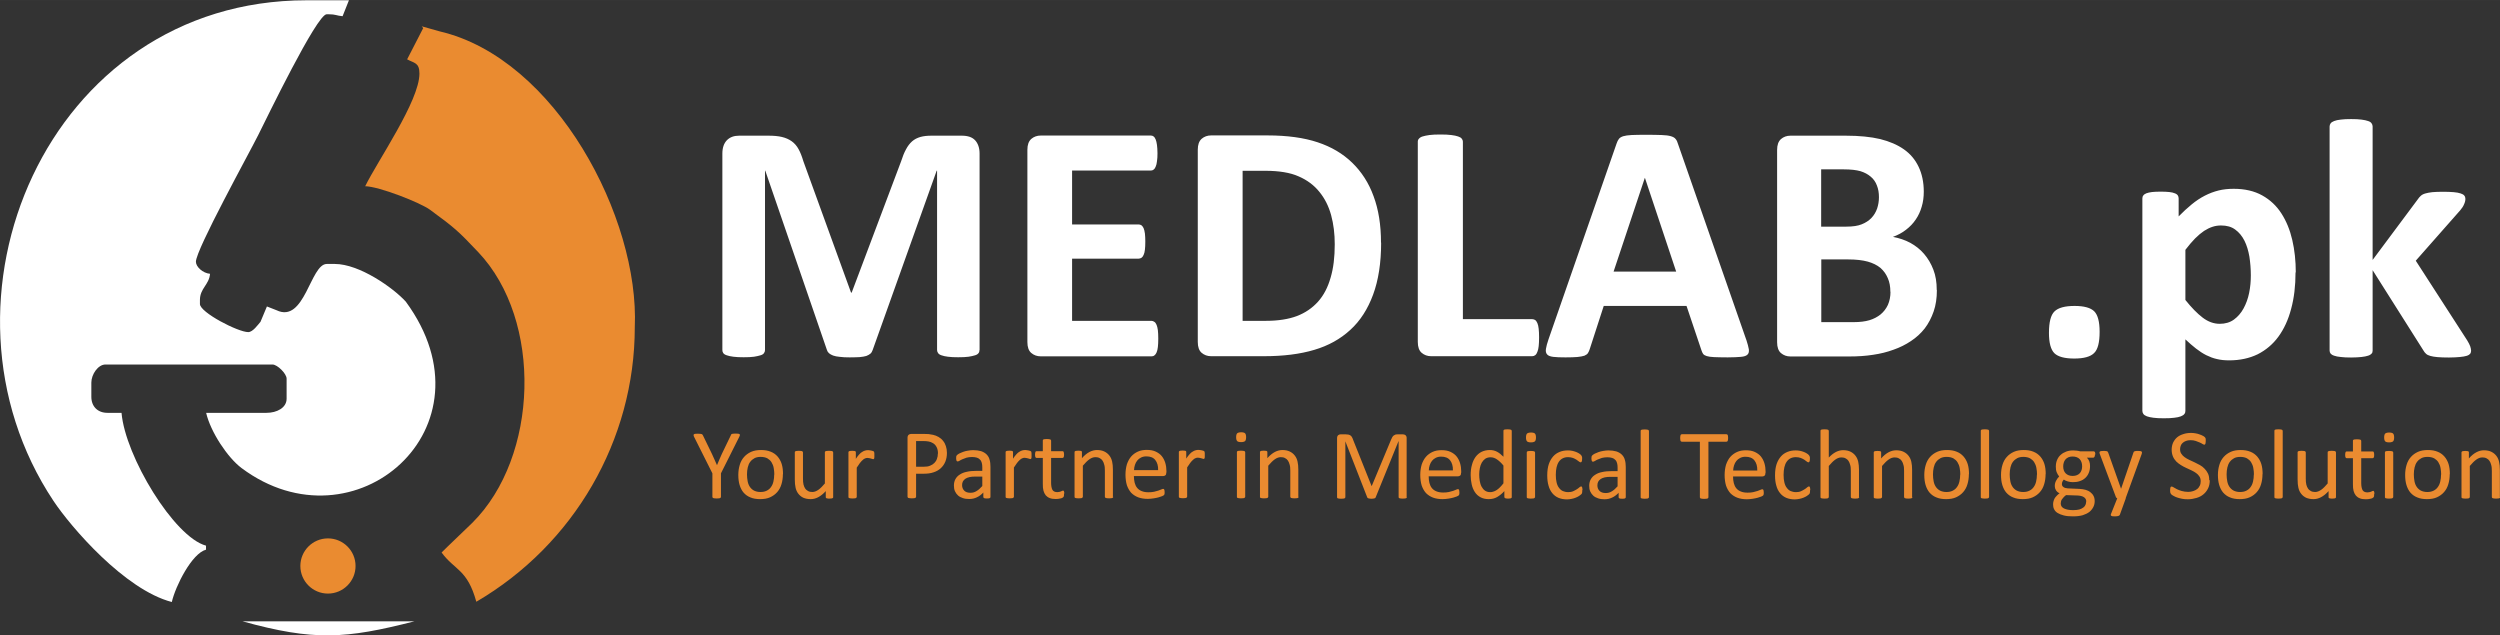 <?xml version="1.0" encoding="UTF-8"?>
<!DOCTYPE svg PUBLIC "-//W3C//DTD SVG 1.1//EN" "http://www.w3.org/Graphics/SVG/1.1/DTD/svg11.dtd">
<!-- Creator: CorelDRAW -->
<svg xmlns="http://www.w3.org/2000/svg" xml:space="preserve" width="17.255in" height="4.385in" style="shape-rendering:geometricPrecision; text-rendering:geometricPrecision; image-rendering:optimizeQuality; fill-rule:evenodd; clip-rule:evenodd"
viewBox="0 0 19.294 4.903"
 xmlns:xlink="http://www.w3.org/1999/xlink">
 <rect x="0" y="0" width="19.294" height="4.903" fill="#333333" stroke="none"/>
 <defs>
  <style type="text/css">
   <![CDATA[
    .fil3 {fill:white}
    .fil2 {fill:#EA8B30}
    .fil0 {fill:white;fill-rule:nonzero}
    .fil1 {fill:#EA8B30;fill-rule:nonzero}
   ]]>
  </style>
 </defs>
 <g id="Layer_x0020_1">
  <g id="_143407936">
   <g>
    <path id="_280341024" class="fil0" d="M7.559 2.702c0,0.009 -0.002,0.017 -0.007,0.023 -0.005,0.007 -0.013,0.013 -0.027,0.017 -0.013,0.004 -0.03,0.008 -0.05,0.011 -0.021,0.003 -0.048,0.004 -0.08,0.004 -0.031,0 -0.058,-0.001 -0.079,-0.004 -0.021,-0.003 -0.038,-0.006 -0.05,-0.011 -0.013,-0.004 -0.021,-0.01 -0.026,-0.017 -0.005,-0.007 -0.008,-0.015 -0.008,-0.023l0 -1.385 -0.003 0 -0.494 1.384c-0.004,0.011 -0.009,0.021 -0.017,0.028 -0.008,0.007 -0.019,0.013 -0.032,0.018 -0.013,0.004 -0.031,0.007 -0.052,0.009 -0.021,0.001 -0.046,0.002 -0.076,0.002 -0.03,0 -0.055,-0.001 -0.076,-0.004 -0.021,-0.002 -0.039,-0.005 -0.052,-0.01 -0.013,-0.005 -0.024,-0.011 -0.032,-0.018 -0.008,-0.007 -0.013,-0.015 -0.016,-0.025l-0.476 -1.384 -0.002 0 0 1.385c0,0.009 -0.003,0.017 -0.008,0.023 -0.004,0.007 -0.013,0.013 -0.027,0.017 -0.013,0.004 -0.03,0.008 -0.05,0.011 -0.021,0.003 -0.047,0.004 -0.08,0.004 -0.031,0 -0.058,-0.001 -0.079,-0.004 -0.021,-0.003 -0.038,-0.006 -0.051,-0.011 -0.013,-0.004 -0.022,-0.01 -0.027,-0.017 -0.005,-0.007 -0.007,-0.015 -0.007,-0.023l0 -1.517c0,-0.045 0.012,-0.079 0.035,-0.103 0.024,-0.024 0.055,-0.035 0.095,-0.035l0.226 0c0.04,0 0.075,0.003 0.104,0.01 0.029,0.007 0.054,0.018 0.075,0.033 0.021,0.015 0.039,0.035 0.053,0.061 0.014,0.025 0.026,0.056 0.037,0.093l0.368 1.014 0.005 0 0.381 -1.012c0.012,-0.037 0.024,-0.068 0.038,-0.093 0.013,-0.025 0.029,-0.046 0.047,-0.062 0.018,-0.016 0.04,-0.027 0.064,-0.034 0.025,-0.007 0.053,-0.01 0.086,-0.01l0.233 0c0.024,0 0.044,0.003 0.062,0.009 0.017,0.006 0.031,0.015 0.042,0.027 0.011,0.012 0.019,0.026 0.025,0.043 0.006,0.017 0.009,0.037 0.009,0.059l0 1.517zm1.38 -0.088c0,0.026 -0.001,0.047 -0.003,0.064 -0.002,0.017 -0.005,0.031 -0.01,0.042 -0.004,0.01 -0.01,0.018 -0.017,0.023 -0.006,0.005 -0.014,0.007 -0.022,0.007l-0.855 0c-0.029,0 -0.053,-0.009 -0.073,-0.026 -0.02,-0.017 -0.03,-0.045 -0.03,-0.084l0 -1.484c0,-0.039 0.01,-0.066 0.03,-0.084 0.02,-0.017 0.044,-0.026 0.073,-0.026l0.85 0c0.008,0 0.015,0.002 0.021,0.007 0.006,0.004 0.011,0.012 0.016,0.023 0.004,0.011 0.008,0.025 0.01,0.042 0.002,0.017 0.004,0.039 0.004,0.065 0,0.024 -0.001,0.045 -0.004,0.062 -0.002,0.017 -0.005,0.031 -0.01,0.041 -0.004,0.011 -0.009,0.018 -0.016,0.023 -0.006,0.005 -0.013,0.007 -0.021,0.007l-0.608 0 0 0.416 0.514 0c0.008,0 0.015,0.003 0.022,0.007 0.006,0.005 0.012,0.013 0.016,0.022 0.004,0.01 0.008,0.024 0.01,0.041 0.002,0.017 0.003,0.038 0.003,0.062 0,0.026 -0.001,0.047 -0.003,0.063 -0.002,0.017 -0.005,0.03 -0.01,0.04 -0.004,0.01 -0.01,0.018 -0.016,0.022 -0.007,0.004 -0.014,0.007 -0.022,0.007l-0.514 0 0 0.48 0.613 0c0.008,0 0.015,0.003 0.022,0.008 0.007,0.004 0.012,0.012 0.017,0.023 0.004,0.01 0.008,0.024 0.01,0.041 0.002,0.017 0.003,0.039 0.003,0.064zm1.72 -0.741c0,0.156 -0.021,0.29 -0.062,0.401 -0.041,0.111 -0.099,0.202 -0.176,0.272 -0.076,0.07 -0.169,0.122 -0.278,0.154 -0.11,0.033 -0.239,0.049 -0.39,0.049l-0.406 0c-0.029,0 -0.053,-0.009 -0.073,-0.026 -0.02,-0.017 -0.03,-0.045 -0.03,-0.084l0 -1.484c0,-0.039 0.01,-0.066 0.03,-0.084 0.02,-0.017 0.044,-0.026 0.073,-0.026l0.436 0c0.152,0 0.281,0.018 0.386,0.053 0.106,0.035 0.195,0.088 0.267,0.158 0.072,0.07 0.128,0.156 0.165,0.259 0.038,0.102 0.057,0.221 0.057,0.357zm-0.358 0.012c0,-0.081 -0.009,-0.155 -0.028,-0.225 -0.019,-0.069 -0.049,-0.129 -0.091,-0.18 -0.041,-0.051 -0.095,-0.091 -0.16,-0.119 -0.065,-0.029 -0.151,-0.043 -0.257,-0.043l-0.175 0 0 1.158 0.18 0c0.095,0 0.175,-0.013 0.239,-0.037 0.065,-0.025 0.119,-0.062 0.163,-0.111 0.044,-0.049 0.076,-0.111 0.097,-0.185 0.022,-0.074 0.032,-0.159 0.032,-0.258zm1.577 0.72c0,0.026 -0.001,0.048 -0.003,0.066 -0.002,0.018 -0.005,0.033 -0.01,0.044 -0.004,0.012 -0.01,0.021 -0.017,0.026 -0.006,0.005 -0.014,0.008 -0.023,0.008l-0.78 0c-0.029,0 -0.053,-0.009 -0.073,-0.026 -0.02,-0.017 -0.03,-0.045 -0.03,-0.084l0 -1.546c0,-0.009 0.003,-0.017 0.009,-0.023 0.006,-0.007 0.015,-0.013 0.028,-0.017 0.013,-0.004 0.031,-0.008 0.053,-0.011 0.022,-0.003 0.05,-0.004 0.084,-0.004 0.034,0 0.062,0.001 0.084,0.004 0.022,0.003 0.04,0.006 0.053,0.011 0.013,0.004 0.023,0.01 0.028,0.017 0.006,0.007 0.009,0.015 0.009,0.023l0 1.37 0.535 0c0.009,0 0.017,0.003 0.023,0.007 0.007,0.005 0.012,0.013 0.017,0.024 0.005,0.011 0.008,0.026 0.01,0.044 0.002,0.018 0.003,0.04 0.003,0.066zm1.599 0.016c0.01,0.031 0.017,0.057 0.02,0.075 0.002,0.018 -0.001,0.032 -0.011,0.041 -0.009,0.009 -0.026,0.015 -0.051,0.017 -0.025,0.002 -0.058,0.004 -0.101,0.004 -0.044,0 -0.079,-0.001 -0.105,-0.002 -0.025,-0.001 -0.044,-0.004 -0.057,-0.008 -0.013,-0.004 -0.022,-0.009 -0.028,-0.017 -0.005,-0.007 -0.009,-0.016 -0.013,-0.028l-0.115 -0.342 -0.639 0 -0.108 0.333c-0.004,0.012 -0.008,0.022 -0.014,0.031 -0.005,0.008 -0.015,0.015 -0.027,0.02 -0.013,0.004 -0.031,0.008 -0.054,0.01 -0.023,0.002 -0.054,0.003 -0.092,0.003 -0.04,0 -0.072,-0.001 -0.095,-0.004 -0.023,-0.003 -0.039,-0.009 -0.047,-0.019 -0.009,-0.01 -0.012,-0.024 -0.009,-0.043 0.003,-0.018 0.009,-0.043 0.02,-0.074l0.525 -1.51c0.005,-0.015 0.011,-0.027 0.018,-0.036 0.007,-0.009 0.018,-0.016 0.034,-0.021 0.015,-0.004 0.036,-0.008 0.064,-0.009 0.027,-0.001 0.063,-0.002 0.108,-0.002 0.052,0 0.093,0.001 0.124,0.002 0.031,0.001 0.054,0.004 0.071,0.009 0.017,0.005 0.03,0.012 0.037,0.022 0.008,0.009 0.014,0.022 0.019,0.04l0.526 1.509zm-0.782 -1.248l-0.001 0 -0.241 0.723 0.483 0 -0.241 -0.723zm2.253 0.867c0,0.061 -0.008,0.115 -0.025,0.164 -0.017,0.049 -0.04,0.093 -0.069,0.131 -0.03,0.038 -0.065,0.07 -0.106,0.097 -0.04,0.027 -0.086,0.05 -0.135,0.067 -0.049,0.018 -0.101,0.031 -0.157,0.039 -0.056,0.009 -0.118,0.013 -0.186,0.013l-0.452 0c-0.029,0 -0.053,-0.009 -0.073,-0.026 -0.02,-0.017 -0.03,-0.045 -0.03,-0.084l0 -1.484c0,-0.039 0.01,-0.066 0.03,-0.084 0.02,-0.017 0.044,-0.026 0.073,-0.026l0.427 0c0.104,0 0.193,0.009 0.265,0.026 0.072,0.018 0.133,0.044 0.183,0.079 0.05,0.035 0.088,0.08 0.114,0.135 0.026,0.054 0.04,0.119 0.04,0.192 0,0.041 -0.005,0.08 -0.016,0.116 -0.01,0.036 -0.026,0.07 -0.046,0.099 -0.02,0.03 -0.045,0.056 -0.075,0.079 -0.029,0.023 -0.063,0.041 -0.101,0.055 0.048,0.009 0.093,0.024 0.134,0.046 0.04,0.022 0.076,0.05 0.106,0.085 0.03,0.035 0.054,0.075 0.072,0.122 0.018,0.046 0.026,0.098 0.026,0.156zm-0.447 -0.717c0,-0.035 -0.005,-0.065 -0.016,-0.092 -0.01,-0.027 -0.026,-0.05 -0.048,-0.068 -0.021,-0.018 -0.047,-0.032 -0.079,-0.042 -0.032,-0.009 -0.075,-0.014 -0.128,-0.014l-0.175 0 0 0.442 0.194 0c0.05,0 0.09,-0.006 0.119,-0.018 0.03,-0.012 0.055,-0.028 0.075,-0.049 0.02,-0.021 0.034,-0.045 0.044,-0.073 0.009,-0.027 0.014,-0.057 0.014,-0.087zm0.088 0.729c0,-0.04 -0.006,-0.075 -0.02,-0.106 -0.013,-0.031 -0.032,-0.057 -0.057,-0.079 -0.026,-0.021 -0.058,-0.037 -0.097,-0.048 -0.04,-0.011 -0.091,-0.017 -0.154,-0.017l-0.205 0 0 0.484 0.25 0c0.048,0 0.088,-0.005 0.122,-0.015 0.033,-0.01 0.061,-0.025 0.085,-0.044 0.024,-0.02 0.043,-0.044 0.057,-0.074 0.013,-0.03 0.02,-0.063 0.02,-0.101zm1.615 0.309c0,0.082 -0.014,0.137 -0.043,0.164 -0.028,0.028 -0.079,0.042 -0.153,0.042 -0.074,0 -0.125,-0.014 -0.153,-0.041 -0.028,-0.028 -0.042,-0.08 -0.042,-0.157 0,-0.083 0.014,-0.138 0.043,-0.166 0.029,-0.028 0.08,-0.042 0.155,-0.042 0.073,0 0.123,0.014 0.151,0.041 0.028,0.028 0.042,0.08 0.042,0.159zm1.512 -0.459c0,0.104 -0.011,0.198 -0.034,0.282 -0.022,0.084 -0.055,0.155 -0.098,0.214 -0.043,0.059 -0.097,0.104 -0.16,0.136 -0.064,0.031 -0.137,0.047 -0.22,0.047 -0.034,0 -0.066,-0.003 -0.094,-0.01 -0.029,-0.006 -0.056,-0.017 -0.083,-0.03 -0.026,-0.013 -0.053,-0.031 -0.079,-0.051 -0.026,-0.02 -0.053,-0.044 -0.082,-0.071l0 0.552c0,0.009 -0.002,0.017 -0.008,0.024 -0.005,0.007 -0.014,0.013 -0.027,0.018 -0.013,0.005 -0.03,0.009 -0.051,0.011 -0.021,0.003 -0.048,0.004 -0.08,0.004 -0.032,0 -0.059,-0.001 -0.08,-0.004 -0.021,-0.003 -0.038,-0.006 -0.051,-0.011 -0.013,-0.005 -0.022,-0.011 -0.027,-0.018 -0.005,-0.007 -0.008,-0.015 -0.008,-0.024l0 -1.639c0,-0.009 0.002,-0.017 0.007,-0.023 0.004,-0.007 0.012,-0.012 0.023,-0.017 0.011,-0.004 0.026,-0.008 0.044,-0.01 0.018,-0.002 0.04,-0.003 0.068,-0.003 0.026,0 0.048,0.001 0.066,0.003 0.018,0.002 0.032,0.005 0.043,0.01 0.011,0.004 0.019,0.01 0.023,0.017 0.004,0.006 0.006,0.014 0.006,0.023l0 0.138c0.034,-0.035 0.068,-0.066 0.101,-0.093 0.033,-0.027 0.066,-0.049 0.101,-0.067 0.035,-0.018 0.07,-0.031 0.106,-0.04 0.036,-0.009 0.075,-0.013 0.117,-0.013 0.086,0 0.159,0.017 0.22,0.051 0.061,0.034 0.11,0.08 0.148,0.139 0.038,0.059 0.066,0.127 0.084,0.205 0.018,0.078 0.027,0.161 0.027,0.25zm-0.345 0.023c0,-0.05 -0.004,-0.098 -0.011,-0.144 -0.008,-0.046 -0.02,-0.087 -0.038,-0.123 -0.018,-0.036 -0.042,-0.065 -0.071,-0.086 -0.029,-0.022 -0.066,-0.032 -0.11,-0.032 -0.022,0 -0.044,0.003 -0.065,0.01 -0.022,0.007 -0.044,0.018 -0.066,0.032 -0.022,0.015 -0.045,0.034 -0.069,0.058 -0.023,0.023 -0.048,0.053 -0.075,0.088l0 0.387c0.047,0.059 0.091,0.104 0.133,0.136 0.042,0.032 0.086,0.048 0.132,0.048 0.043,0 0.08,-0.011 0.11,-0.033 0.03,-0.022 0.055,-0.051 0.074,-0.086 0.019,-0.035 0.034,-0.075 0.043,-0.12 0.009,-0.044 0.013,-0.089 0.013,-0.134zm1.7 0.582c0,0.009 -0.003,0.017 -0.007,0.023 -0.005,0.006 -0.014,0.012 -0.027,0.016 -0.013,0.004 -0.03,0.007 -0.052,0.009 -0.022,0.002 -0.05,0.004 -0.085,0.004 -0.036,0 -0.065,-0.001 -0.088,-0.003 -0.022,-0.002 -0.041,-0.005 -0.055,-0.009 -0.014,-0.004 -0.026,-0.009 -0.034,-0.017 -0.008,-0.007 -0.015,-0.016 -0.021,-0.027l-0.391 -0.618 0 0.621c0,0.009 -0.002,0.017 -0.008,0.023 -0.005,0.006 -0.014,0.012 -0.027,0.016 -0.013,0.004 -0.03,0.008 -0.051,0.01 -0.021,0.002 -0.048,0.004 -0.08,0.004 -0.032,0 -0.059,-0.001 -0.08,-0.004 -0.021,-0.002 -0.038,-0.005 -0.051,-0.01 -0.013,-0.004 -0.022,-0.01 -0.027,-0.016 -0.005,-0.007 -0.008,-0.014 -0.008,-0.023l0 -1.73c0,-0.009 0.003,-0.017 0.008,-0.024 0.005,-0.007 0.014,-0.013 0.027,-0.018 0.013,-0.005 0.03,-0.009 0.051,-0.011 0.021,-0.003 0.048,-0.004 0.08,-0.004 0.033,0 0.059,0.001 0.08,0.004 0.021,0.003 0.038,0.006 0.051,0.011 0.013,0.004 0.022,0.01 0.027,0.018 0.005,0.007 0.008,0.015 0.008,0.024l0 1.03 0.348 -0.467c0.007,-0.011 0.015,-0.02 0.024,-0.028 0.009,-0.008 0.02,-0.014 0.035,-0.018 0.014,-0.004 0.033,-0.008 0.054,-0.01 0.022,-0.002 0.049,-0.003 0.082,-0.003 0.033,0 0.06,0.001 0.083,0.003 0.022,0.002 0.04,0.005 0.054,0.01 0.013,0.004 0.023,0.01 0.028,0.017 0.005,0.006 0.008,0.015 0.008,0.024 0,0.013 -0.003,0.027 -0.01,0.042 -0.006,0.015 -0.016,0.031 -0.03,0.047l-0.343 0.389 0.397 0.615c0.011,0.018 0.018,0.032 0.023,0.045 0.004,0.013 0.007,0.024 0.007,0.035z"/>
    <g>
     <path id="_280340688" class="fil1" d="M5.564 3.653l0 0.182c0,0.002 -0.001,0.004 -0.002,0.005 -0.001,0.002 -0.003,0.003 -0.005,0.004 -0.002,0.001 -0.006,0.002 -0.01,0.002 -0.004,0.001 -0.01,0.001 -0.016,0.001 -0.006,0 -0.012,-0 -0.016,-0.001 -0.004,-0.001 -0.008,-0.001 -0.01,-0.002 -0.003,-0.001 -0.004,-0.002 -0.005,-0.004 -0.001,-0.002 -0.002,-0.003 -0.002,-0.005l0 -0.182 -0.14 -0.279c-0.003,-0.006 -0.005,-0.01 -0.005,-0.014 -0.001,-0.003 0,-0.006 0.002,-0.008 0.002,-0.002 0.005,-0.003 0.01,-0.004 0.005,-0.001 0.012,-0.001 0.02,-0.001 0.008,0 0.014,0 0.019,0.001 0.005,0.001 0.008,0.001 0.011,0.002 0.003,0.001 0.005,0.002 0.006,0.004 0.001,0.002 0.003,0.004 0.004,0.006l0.069 0.142c0.006,0.013 0.013,0.028 0.019,0.042 0.006,0.015 0.013,0.03 0.02,0.045l0.001 0c0.006,-0.015 0.012,-0.029 0.018,-0.043 0.006,-0.014 0.013,-0.029 0.019,-0.043l0.069 -0.143c0.001,-0.003 0.002,-0.005 0.003,-0.007 0.001,-0.002 0.003,-0.003 0.006,-0.004 0.002,-0.001 0.006,-0.002 0.01,-0.002 0.004,-0.001 0.01,-0.001 0.016,-0.001 0.009,0 0.016,0 0.022,0.001 0.005,0.001 0.009,0.002 0.011,0.004 0.002,0.002 0.003,0.004 0.002,0.008 -0.001,0.003 -0.002,0.008 -0.005,0.013l-0.14 0.279zm0.478 0.007c0,0.028 -0.004,0.054 -0.011,0.077 -0.007,0.024 -0.018,0.044 -0.033,0.061 -0.015,0.017 -0.033,0.03 -0.055,0.04 -0.022,0.01 -0.048,0.014 -0.077,0.014 -0.028,0 -0.053,-0.004 -0.074,-0.013 -0.021,-0.008 -0.039,-0.021 -0.053,-0.037 -0.014,-0.016 -0.024,-0.036 -0.031,-0.059 -0.007,-0.023 -0.01,-0.049 -0.01,-0.078 0,-0.028 0.004,-0.054 0.011,-0.077 0.007,-0.024 0.018,-0.044 0.033,-0.061 0.015,-0.017 0.033,-0.03 0.055,-0.04 0.022,-0.01 0.048,-0.014 0.077,-0.014 0.028,0 0.053,0.004 0.074,0.013 0.021,0.008 0.039,0.021 0.053,0.037 0.014,0.016 0.025,0.036 0.032,0.058 0.007,0.023 0.01,0.049 0.01,0.078zm-0.066 0.004c0,-0.019 -0.002,-0.036 -0.005,-0.053 -0.003,-0.017 -0.009,-0.031 -0.017,-0.044 -0.008,-0.013 -0.019,-0.022 -0.032,-0.03 -0.014,-0.007 -0.03,-0.011 -0.051,-0.011 -0.019,0 -0.035,0.003 -0.048,0.01 -0.013,0.007 -0.024,0.016 -0.033,0.028 -0.009,0.012 -0.015,0.026 -0.019,0.043 -0.004,0.017 -0.006,0.035 -0.006,0.054 0,0.019 0.002,0.037 0.005,0.053 0.003,0.017 0.009,0.031 0.017,0.043 0.008,0.012 0.019,0.022 0.032,0.029 0.014,0.007 0.03,0.011 0.05,0.011 0.018,0 0.034,-0.003 0.048,-0.01 0.014,-0.007 0.025,-0.016 0.033,-0.028 0.009,-0.012 0.015,-0.026 0.019,-0.043 0.004,-0.017 0.006,-0.035 0.006,-0.055zm0.454 0.172c0,0.002 -0,0.004 -0.001,0.005 -0.001,0.001 -0.002,0.003 -0.005,0.004 -0.002,0.001 -0.005,0.002 -0.009,0.002 -0.004,0.001 -0.008,0.001 -0.014,0.001 -0.006,0 -0.011,-0 -0.014,-0.001 -0.004,-0.001 -0.007,-0.001 -0.009,-0.002 -0.002,-0.001 -0.004,-0.002 -0.004,-0.004 -0.001,-0.001 -0.001,-0.003 -0.001,-0.005l0 -0.046c-0.02,0.022 -0.039,0.037 -0.058,0.047 -0.019,0.01 -0.038,0.015 -0.058,0.015 -0.023,0 -0.042,-0.004 -0.058,-0.011 -0.016,-0.008 -0.028,-0.018 -0.038,-0.031 -0.01,-0.013 -0.017,-0.028 -0.021,-0.046 -0.004,-0.017 -0.006,-0.039 -0.006,-0.064l0 -0.209c0,-0.002 0,-0.004 0.001,-0.005 0.001,-0.001 0.003,-0.003 0.005,-0.004 0.003,-0.001 0.006,-0.002 0.01,-0.002 0.004,-0 0.009,-0.001 0.015,-0.001 0.006,0 0.011,0 0.015,0.001 0.004,0 0.007,0.001 0.01,0.002 0.002,0.001 0.004,0.002 0.005,0.004 0.001,0.001 0.002,0.003 0.002,0.005l0 0.2c0,0.02 0.001,0.036 0.004,0.048 0.003,0.012 0.007,0.022 0.013,0.031 0.006,0.009 0.014,0.015 0.023,0.02 0.009,0.005 0.02,0.007 0.032,0.007 0.016,0 0.031,-0.006 0.047,-0.017 0.016,-0.011 0.032,-0.028 0.05,-0.049l0 -0.24c0,-0.002 0,-0.004 0.001,-0.005 0.001,-0.001 0.003,-0.003 0.005,-0.004 0.002,-0.001 0.006,-0.002 0.01,-0.002 0.004,-0 0.009,-0.001 0.016,-0.001 0.006,0 0.011,0 0.015,0.001 0.004,0 0.007,0.001 0.01,0.002 0.002,0.001 0.004,0.002 0.005,0.004 0.001,0.001 0.002,0.003 0.002,0.005l0 0.344zm0.318 -0.322c0,0.006 -0,0.01 -0,0.014 -0,0.004 -0.001,0.007 -0.001,0.009 -0.001,0.002 -0.002,0.004 -0.003,0.005 -0.001,0.001 -0.003,0.002 -0.005,0.002 -0.002,0 -0.005,-0.001 -0.007,-0.002 -0.003,-0.001 -0.006,-0.002 -0.01,-0.003 -0.004,-0.001 -0.008,-0.002 -0.012,-0.003 -0.005,-0.001 -0.01,-0.002 -0.015,-0.002 -0.006,0 -0.013,0.001 -0.019,0.004 -0.006,0.002 -0.013,0.007 -0.019,0.013 -0.007,0.006 -0.014,0.014 -0.021,0.023 -0.007,0.01 -0.016,0.022 -0.024,0.035l0 0.226c0,0.002 -0.001,0.004 -0.002,0.005 -0.001,0.001 -0.003,0.003 -0.005,0.004 -0.002,0.001 -0.005,0.002 -0.01,0.002 -0.004,0.001 -0.009,0.001 -0.016,0.001 -0.006,0 -0.011,-0 -0.015,-0.001 -0.004,-0.001 -0.007,-0.001 -0.01,-0.002 -0.002,-0.001 -0.004,-0.002 -0.005,-0.004 -0.001,-0.001 -0.001,-0.003 -0.001,-0.005l0 -0.344c0,-0.002 0,-0.004 0.001,-0.005 0.001,-0.001 0.002,-0.003 0.005,-0.004 0.002,-0.001 0.005,-0.002 0.009,-0.002 0.004,-0 0.008,-0.001 0.014,-0.001 0.006,0 0.01,0 0.014,0.001 0.004,0 0.007,0.001 0.009,0.002 0.002,0.001 0.004,0.002 0.004,0.004 0.001,0.001 0.001,0.003 0.001,0.005l0 0.05c0.009,-0.014 0.018,-0.025 0.026,-0.034 0.008,-0.009 0.016,-0.016 0.024,-0.02 0.007,-0.005 0.015,-0.008 0.022,-0.01 0.007,-0.002 0.015,-0.003 0.022,-0.003 0.003,0 0.007,0 0.011,0.001 0.004,0 0.009,0.001 0.013,0.002 0.005,0.001 0.009,0.002 0.012,0.003 0.004,0.001 0.006,0.003 0.008,0.004 0.002,0.001 0.003,0.002 0.003,0.004 0.001,0.001 0.001,0.003 0.001,0.004 0,0.002 0.001,0.004 0.001,0.008 0,0.003 0,0.008 0,0.014zm0.56 -0.019c0,0.025 -0.004,0.047 -0.012,0.067 -0.008,0.02 -0.02,0.037 -0.035,0.051 -0.015,0.014 -0.034,0.025 -0.056,0.032 -0.022,0.008 -0.048,0.011 -0.079,0.011l-0.056 0 0 0.178c0,0.002 -0.001,0.004 -0.002,0.005 -0.001,0.002 -0.003,0.003 -0.005,0.004 -0.002,0.001 -0.006,0.002 -0.01,0.002 -0.004,0.001 -0.009,0.001 -0.016,0.001 -0.006,0 -0.012,-0 -0.016,-0.001 -0.004,-0.001 -0.008,-0.001 -0.01,-0.002 -0.003,-0.001 -0.004,-0.002 -0.005,-0.004 -0.001,-0.002 -0.002,-0.003 -0.002,-0.005l0 -0.456c0,-0.01 0.003,-0.017 0.008,-0.022 0.005,-0.004 0.011,-0.007 0.018,-0.007l0.106 0c0.011,0 0.021,0 0.031,0.001 0.01,0.001 0.022,0.003 0.035,0.006 0.013,0.003 0.027,0.008 0.041,0.016 0.014,0.008 0.026,0.018 0.035,0.03 0.01,0.012 0.017,0.025 0.022,0.041 0.005,0.015 0.008,0.032 0.008,0.051zm-0.069 0.005c0,-0.02 -0.004,-0.037 -0.011,-0.05 -0.007,-0.014 -0.017,-0.024 -0.028,-0.03 -0.011,-0.007 -0.022,-0.011 -0.034,-0.013 -0.012,-0.002 -0.023,-0.003 -0.035,-0.003l-0.061 0 0 0.198 0.059 0c0.02,0 0.036,-0.002 0.049,-0.008 0.013,-0.005 0.024,-0.012 0.033,-0.021 0.009,-0.009 0.016,-0.02 0.02,-0.032 0.005,-0.013 0.007,-0.026 0.007,-0.041zm0.405 0.335c0,0.003 -0.001,0.005 -0.003,0.007 -0.002,0.002 -0.005,0.003 -0.008,0.004 -0.004,0.001 -0.009,0.001 -0.016,0.001 -0.007,0 -0.012,-0 -0.016,-0.001 -0.004,-0.001 -0.007,-0.002 -0.009,-0.004 -0.002,-0.001 -0.003,-0.004 -0.003,-0.007l0 -0.034c-0.015,0.016 -0.032,0.029 -0.05,0.037 -0.018,0.009 -0.038,0.013 -0.059,0.013 -0.018,0 -0.035,-0.002 -0.049,-0.007 -0.015,-0.005 -0.027,-0.011 -0.037,-0.02 -0.01,-0.009 -0.018,-0.02 -0.024,-0.033 -0.006,-0.013 -0.008,-0.028 -0.008,-0.044 0,-0.019 0.004,-0.036 0.012,-0.05 0.008,-0.014 0.019,-0.026 0.034,-0.035 0.015,-0.01 0.033,-0.017 0.054,-0.021 0.021,-0.005 0.046,-0.007 0.072,-0.007l0.047 0 0 -0.027c0,-0.013 -0.001,-0.025 -0.004,-0.035 -0.003,-0.01 -0.007,-0.019 -0.014,-0.025 -0.006,-0.007 -0.014,-0.012 -0.024,-0.015 -0.01,-0.003 -0.022,-0.005 -0.037,-0.005 -0.016,0 -0.029,0.002 -0.042,0.005 -0.012,0.004 -0.023,0.008 -0.032,0.012 -0.009,0.004 -0.017,0.008 -0.023,0.012 -0.006,0.004 -0.011,0.005 -0.014,0.005 -0.002,0 -0.004,-0.001 -0.005,-0.001 -0.002,-0.001 -0.003,-0.003 -0.004,-0.005 -0.001,-0.002 -0.002,-0.005 -0.002,-0.008 -0.001,-0.003 -0.001,-0.007 -0.001,-0.01 0,-0.006 0.001,-0.011 0.001,-0.015 0.001,-0.004 0.003,-0.007 0.007,-0.011 0.003,-0.003 0.009,-0.007 0.018,-0.012 0.008,-0.004 0.018,-0.008 0.029,-0.012 0.011,-0.004 0.023,-0.007 0.036,-0.009 0.013,-0.002 0.026,-0.004 0.039,-0.004 0.025,0 0.046,0.003 0.063,0.008 0.017,0.006 0.031,0.014 0.042,0.025 0.011,0.011 0.019,0.024 0.023,0.04 0.005,0.016 0.007,0.035 0.007,0.056l0 0.232zm-0.063 -0.157l-0.054 0c-0.017,0 -0.032,0.001 -0.045,0.004 -0.013,0.003 -0.023,0.007 -0.032,0.013 -0.008,0.006 -0.015,0.013 -0.019,0.021 -0.004,0.008 -0.006,0.017 -0.006,0.028 0,0.018 0.006,0.032 0.017,0.043 0.011,0.011 0.027,0.016 0.048,0.016 0.017,0 0.032,-0.004 0.046,-0.013 0.014,-0.008 0.029,-0.021 0.045,-0.039l0 -0.073zm0.38 -0.165c0,0.006 -0,0.01 -0,0.014 -0,0.004 -0.001,0.007 -0.001,0.009 -0.001,0.002 -0.002,0.004 -0.003,0.005 -0.001,0.001 -0.003,0.002 -0.005,0.002 -0.002,0 -0.005,-0.001 -0.007,-0.002 -0.003,-0.001 -0.006,-0.002 -0.01,-0.003 -0.004,-0.001 -0.008,-0.002 -0.012,-0.003 -0.005,-0.001 -0.01,-0.002 -0.015,-0.002 -0.006,0 -0.013,0.001 -0.019,0.004 -0.006,0.002 -0.013,0.007 -0.019,0.013 -0.007,0.006 -0.014,0.014 -0.021,0.023 -0.007,0.01 -0.016,0.022 -0.024,0.035l0 0.226c0,0.002 -0.001,0.004 -0.002,0.005 -0.001,0.001 -0.003,0.003 -0.005,0.004 -0.002,0.001 -0.005,0.002 -0.01,0.002 -0.004,0.001 -0.009,0.001 -0.016,0.001 -0.006,0 -0.011,-0 -0.015,-0.001 -0.004,-0.001 -0.007,-0.001 -0.01,-0.002 -0.002,-0.001 -0.004,-0.002 -0.005,-0.004 -0.001,-0.001 -0.001,-0.003 -0.001,-0.005l0 -0.344c0,-0.002 0,-0.004 0.001,-0.005 0.001,-0.001 0.002,-0.003 0.005,-0.004 0.002,-0.001 0.005,-0.002 0.009,-0.002 0.004,-0 0.008,-0.001 0.014,-0.001 0.006,0 0.01,0 0.014,0.001 0.004,0 0.007,0.001 0.009,0.002 0.002,0.001 0.004,0.002 0.004,0.004 0.001,0.001 0.001,0.003 0.001,0.005l0 0.05c0.009,-0.014 0.018,-0.025 0.026,-0.034 0.008,-0.009 0.016,-0.016 0.024,-0.02 0.007,-0.005 0.015,-0.008 0.022,-0.01 0.007,-0.002 0.015,-0.003 0.022,-0.003 0.003,0 0.007,0 0.011,0.001 0.004,0 0.009,0.001 0.013,0.002 0.005,0.001 0.009,0.002 0.012,0.003 0.004,0.001 0.006,0.003 0.008,0.004 0.002,0.001 0.003,0.002 0.003,0.004 0.001,0.001 0.001,0.003 0.001,0.004 0,0.002 0.001,0.004 0.001,0.008 0,0.003 0,0.008 0,0.014zm0.251 0.296c0,0.007 -0.001,0.013 -0.001,0.018 -0.001,0.004 -0.003,0.008 -0.005,0.01 -0.002,0.002 -0.005,0.004 -0.009,0.006 -0.004,0.002 -0.009,0.003 -0.014,0.004 -0.005,0.001 -0.011,0.002 -0.017,0.003 -0.006,0.001 -0.012,0.001 -0.018,0.001 -0.018,0 -0.033,-0.002 -0.046,-0.007 -0.013,-0.005 -0.023,-0.012 -0.031,-0.021 -0.008,-0.01 -0.014,-0.022 -0.018,-0.036 -0.004,-0.015 -0.005,-0.032 -0.005,-0.052l0 -0.201 -0.048 0c-0.004,0 -0.007,-0.002 -0.009,-0.006 -0.002,-0.004 -0.003,-0.011 -0.003,-0.02 0,-0.005 0,-0.009 0.001,-0.012 0.001,-0.003 0.001,-0.006 0.002,-0.008 0.001,-0.002 0.002,-0.004 0.004,-0.005 0.002,-0.001 0.004,-0.001 0.005,-0.001l0.048 0 0 -0.082c0,-0.002 0,-0.003 0.001,-0.005 0.001,-0.002 0.002,-0.003 0.005,-0.004 0.002,-0.001 0.006,-0.002 0.01,-0.002 0.004,-0.001 0.009,-0.001 0.015,-0.001 0.006,0 0.012,0 0.016,0.001 0.004,0.001 0.007,0.001 0.01,0.002 0.002,0.001 0.004,0.002 0.005,0.004 0.001,0.002 0.002,0.003 0.002,0.005l0 0.082 0.088 0c0.002,0 0.004,0 0.005,0.001 0.001,0.001 0.003,0.002 0.004,0.005 0.001,0.002 0.002,0.005 0.002,0.008 0.001,0.003 0.001,0.007 0.001,0.012 0,0.009 -0.001,0.016 -0.003,0.02 -0.002,0.004 -0.005,0.006 -0.009,0.006l-0.088 0 0 0.192c0,0.024 0.004,0.042 0.01,0.054 0.007,0.012 0.02,0.018 0.038,0.018 0.006,0 0.011,-0.001 0.016,-0.002 0.005,-0.001 0.009,-0.002 0.012,-0.004 0.004,-0.001 0.007,-0.002 0.009,-0.004 0.003,-0.001 0.005,-0.002 0.007,-0.002 0.001,0 0.002,0 0.004,0.001 0.001,0.001 0.002,0.002 0.003,0.004 0.001,0.002 0.001,0.004 0.002,0.007 0.001,0.003 0.001,0.007 0.001,0.011zm0.38 0.025c0,0.002 -0.001,0.004 -0.002,0.005 -0.001,0.001 -0.003,0.003 -0.005,0.004 -0.002,0.001 -0.005,0.002 -0.01,0.002 -0.004,0.001 -0.009,0.001 -0.015,0.001 -0.006,0 -0.012,-0 -0.016,-0.001 -0.004,-0.001 -0.007,-0.001 -0.01,-0.002 -0.002,-0.001 -0.004,-0.002 -0.005,-0.004 -0.001,-0.001 -0.002,-0.003 -0.002,-0.005l0 -0.201c0,-0.02 -0.001,-0.035 -0.005,-0.047 -0.003,-0.012 -0.007,-0.022 -0.013,-0.031 -0.006,-0.009 -0.013,-0.015 -0.023,-0.02 -0.009,-0.005 -0.02,-0.007 -0.032,-0.007 -0.016,0 -0.032,0.006 -0.047,0.017 -0.016,0.011 -0.032,0.028 -0.05,0.049l0 0.24c0,0.002 -0.001,0.004 -0.002,0.005 -0.001,0.001 -0.003,0.003 -0.005,0.004 -0.002,0.001 -0.005,0.002 -0.01,0.002 -0.004,0.001 -0.009,0.001 -0.016,0.001 -0.006,0 -0.011,-0 -0.015,-0.001 -0.004,-0.001 -0.007,-0.001 -0.01,-0.002 -0.002,-0.001 -0.004,-0.002 -0.005,-0.004 -0.001,-0.001 -0.001,-0.003 -0.001,-0.005l0 -0.344c0,-0.002 0,-0.004 0.001,-0.005 0.001,-0.001 0.002,-0.003 0.005,-0.004 0.002,-0.001 0.005,-0.002 0.009,-0.002 0.004,-0 0.008,-0.001 0.014,-0.001 0.006,0 0.01,0 0.014,0.001 0.004,0 0.007,0.001 0.009,0.002 0.002,0.001 0.004,0.002 0.004,0.004 0.001,0.001 0.001,0.003 0.001,0.005l0 0.046c0.019,-0.022 0.039,-0.038 0.058,-0.048 0.019,-0.01 0.039,-0.015 0.058,-0.015 0.023,0 0.042,0.004 0.058,0.012 0.016,0.008 0.028,0.018 0.038,0.031 0.01,0.013 0.017,0.028 0.021,0.046 0.004,0.017 0.006,0.038 0.006,0.063l0 0.21zm0.409 -0.187c0,0.01 -0.002,0.017 -0.007,0.021 -0.005,0.004 -0.011,0.006 -0.017,0.006l-0.226 0c0,0.019 0.002,0.036 0.006,0.052 0.004,0.015 0.01,0.028 0.019,0.039 0.009,0.011 0.02,0.019 0.035,0.025 0.014,0.006 0.032,0.009 0.052,0.009 0.016,0 0.031,-0.001 0.044,-0.004 0.013,-0.003 0.024,-0.006 0.033,-0.009 0.009,-0.003 0.017,-0.006 0.023,-0.009 0.006,-0.003 0.01,-0.004 0.014,-0.004 0.002,0 0.003,0 0.005,0.001 0.001,0.001 0.002,0.002 0.003,0.004 0.001,0.002 0.001,0.004 0.002,0.007 0,0.003 0.001,0.007 0.001,0.012 0,0.003 -0,0.006 -0,0.009 -0,0.002 -0.001,0.005 -0.001,0.007 -0,0.002 -0.001,0.004 -0.002,0.005 -0.001,0.001 -0.002,0.003 -0.003,0.004 -0.001,0.001 -0.006,0.004 -0.013,0.007 -0.007,0.003 -0.016,0.006 -0.027,0.009 -0.011,0.003 -0.024,0.006 -0.038,0.008 -0.014,0.002 -0.03,0.004 -0.046,0.004 -0.028,0 -0.053,-0.004 -0.074,-0.012 -0.021,-0.008 -0.039,-0.02 -0.054,-0.035 -0.014,-0.016 -0.025,-0.035 -0.033,-0.058 -0.007,-0.023 -0.011,-0.051 -0.011,-0.082 0,-0.029 0.004,-0.056 0.011,-0.08 0.008,-0.023 0.019,-0.044 0.033,-0.06 0.014,-0.016 0.032,-0.029 0.052,-0.038 0.02,-0.009 0.043,-0.013 0.068,-0.013 0.027,0 0.05,0.004 0.069,0.013 0.019,0.009 0.035,0.02 0.047,0.035 0.012,0.015 0.021,0.032 0.027,0.052 0.006,0.02 0.009,0.041 0.009,0.063l0 0.011zm-0.063 -0.019c0.001,-0.033 -0.007,-0.059 -0.022,-0.078 -0.015,-0.019 -0.038,-0.028 -0.069,-0.028 -0.016,0 -0.029,0.003 -0.041,0.009 -0.012,0.006 -0.022,0.014 -0.029,0.023 -0.008,0.01 -0.014,0.021 -0.018,0.034 -0.004,0.013 -0.007,0.026 -0.007,0.04l0.187 0zm0.36 -0.116c0,0.006 -0,0.01 -0,0.014 -0,0.004 -0.001,0.007 -0.001,0.009 -0.001,0.002 -0.002,0.004 -0.003,0.005 -0.001,0.001 -0.003,0.002 -0.005,0.002 -0.002,0 -0.005,-0.001 -0.007,-0.002 -0.003,-0.001 -0.006,-0.002 -0.01,-0.003 -0.004,-0.001 -0.008,-0.002 -0.012,-0.003 -0.005,-0.001 -0.01,-0.002 -0.015,-0.002 -0.006,0 -0.013,0.001 -0.019,0.004 -0.006,0.002 -0.013,0.007 -0.019,0.013 -0.007,0.006 -0.014,0.014 -0.021,0.023 -0.007,0.01 -0.016,0.022 -0.024,0.035l0 0.226c0,0.002 -0.001,0.004 -0.002,0.005 -0.001,0.001 -0.003,0.003 -0.005,0.004 -0.002,0.001 -0.005,0.002 -0.01,0.002 -0.004,0.001 -0.009,0.001 -0.016,0.001 -0.006,0 -0.011,-0 -0.015,-0.001 -0.004,-0.001 -0.007,-0.001 -0.01,-0.002 -0.002,-0.001 -0.004,-0.002 -0.005,-0.004 -0.001,-0.001 -0.001,-0.003 -0.001,-0.005l0 -0.344c0,-0.002 0,-0.004 0.001,-0.005 0.001,-0.001 0.002,-0.003 0.005,-0.004 0.002,-0.001 0.005,-0.002 0.009,-0.002 0.004,-0 0.008,-0.001 0.014,-0.001 0.006,0 0.01,0 0.014,0.001 0.004,0 0.007,0.001 0.009,0.002 0.002,0.001 0.004,0.002 0.004,0.004 0.001,0.001 0.001,0.003 0.001,0.005l0 0.05c0.009,-0.014 0.018,-0.025 0.026,-0.034 0.008,-0.009 0.016,-0.016 0.024,-0.02 0.007,-0.005 0.015,-0.008 0.022,-0.01 0.007,-0.002 0.015,-0.003 0.022,-0.003 0.003,0 0.007,0 0.011,0.001 0.004,0 0.009,0.001 0.013,0.002 0.005,0.001 0.009,0.002 0.012,0.003 0.004,0.001 0.006,0.003 0.008,0.004 0.002,0.001 0.003,0.002 0.003,0.004 0.001,0.001 0.001,0.003 0.001,0.004 0,0.002 0.001,0.004 0.001,0.008 0,0.003 0,0.008 0,0.014zm0.312 0.322c0,0.002 -0.001,0.004 -0.002,0.005 -0.001,0.001 -0.003,0.003 -0.005,0.004 -0.002,0.001 -0.005,0.002 -0.01,0.002 -0.004,0.001 -0.009,0.001 -0.016,0.001 -0.006,0 -0.011,-0 -0.015,-0.001 -0.004,-0.001 -0.007,-0.001 -0.01,-0.002 -0.002,-0.001 -0.004,-0.002 -0.005,-0.004 -0.001,-0.001 -0.001,-0.003 -0.001,-0.005l0 -0.344c0,-0.002 0.001,-0.003 0.001,-0.005 0.001,-0.002 0.002,-0.003 0.005,-0.004 0.002,-0.001 0.006,-0.002 0.01,-0.002 0.004,-0.001 0.009,-0.001 0.015,-0.001 0.006,0 0.012,0 0.016,0.001 0.004,0.001 0.007,0.001 0.01,0.002 0.002,0.001 0.004,0.002 0.005,0.004 0.001,0.002 0.002,0.003 0.002,0.005l0 0.344zm0.007 -0.46c0,0.015 -0.003,0.025 -0.008,0.03 -0.006,0.005 -0.016,0.008 -0.031,0.008 -0.015,0 -0.025,-0.003 -0.03,-0.008 -0.005,-0.005 -0.008,-0.015 -0.008,-0.03 0,-0.015 0.003,-0.025 0.008,-0.03 0.006,-0.005 0.016,-0.008 0.031,-0.008 0.015,0 0.025,0.003 0.03,0.008 0.005,0.005 0.008,0.015 0.008,0.03zm0.406 0.46c0,0.002 -0.001,0.004 -0.002,0.005 -0.001,0.001 -0.003,0.003 -0.005,0.004 -0.002,0.001 -0.005,0.002 -0.01,0.002 -0.004,0.001 -0.009,0.001 -0.015,0.001 -0.006,0 -0.012,-0 -0.016,-0.001 -0.004,-0.001 -0.007,-0.001 -0.01,-0.002 -0.002,-0.001 -0.004,-0.002 -0.005,-0.004 -0.001,-0.001 -0.002,-0.003 -0.002,-0.005l0 -0.201c0,-0.02 -0.001,-0.035 -0.005,-0.047 -0.003,-0.012 -0.007,-0.022 -0.013,-0.031 -0.006,-0.009 -0.013,-0.015 -0.023,-0.02 -0.009,-0.005 -0.02,-0.007 -0.032,-0.007 -0.016,0 -0.032,0.006 -0.047,0.017 -0.016,0.011 -0.032,0.028 -0.05,0.049l0 0.24c0,0.002 -0.001,0.004 -0.002,0.005 -0.001,0.001 -0.003,0.003 -0.005,0.004 -0.002,0.001 -0.005,0.002 -0.01,0.002 -0.004,0.001 -0.009,0.001 -0.016,0.001 -0.006,0 -0.011,-0 -0.015,-0.001 -0.004,-0.001 -0.007,-0.001 -0.01,-0.002 -0.002,-0.001 -0.004,-0.002 -0.005,-0.004 -0.001,-0.001 -0.001,-0.003 -0.001,-0.005l0 -0.344c0,-0.002 0,-0.004 0.001,-0.005 0.001,-0.001 0.002,-0.003 0.005,-0.004 0.002,-0.001 0.005,-0.002 0.009,-0.002 0.004,-0 0.008,-0.001 0.014,-0.001 0.006,0 0.01,0 0.014,0.001 0.004,0 0.007,0.001 0.009,0.002 0.002,0.001 0.004,0.002 0.004,0.004 0.001,0.001 0.001,0.003 0.001,0.005l0 0.046c0.019,-0.022 0.039,-0.038 0.058,-0.048 0.019,-0.01 0.039,-0.015 0.058,-0.015 0.023,0 0.042,0.004 0.058,0.012 0.016,0.008 0.028,0.018 0.038,0.031 0.01,0.013 0.017,0.028 0.021,0.046 0.004,0.017 0.006,0.038 0.006,0.063l0 0.21z"/>
     <path id="_280340640" class="fil1" d="M10.858 3.836c0,0.002 -0.001,0.004 -0.002,0.005 -0.001,0.002 -0.003,0.003 -0.005,0.004 -0.002,0.001 -0.006,0.002 -0.01,0.002 -0.004,0.001 -0.009,0.001 -0.016,0.001 -0.006,0 -0.011,-0 -0.015,-0.001 -0.004,-0.001 -0.007,-0.001 -0.01,-0.002 -0.002,-0.001 -0.004,-0.002 -0.005,-0.004 -0.001,-0.002 -0.001,-0.003 -0.001,-0.005l0 -0.431 -0.001 0 -0.176 0.433c-0.001,0.002 -0.002,0.003 -0.003,0.005 -0.001,0.001 -0.003,0.002 -0.006,0.003 -0.003,0.001 -0.006,0.001 -0.01,0.002 -0.004,0 -0.008,0.001 -0.013,0.001 -0.005,0 -0.01,-0 -0.014,-0.001 -0.004,-0.001 -0.007,-0.001 -0.01,-0.002 -0.002,-0.001 -0.004,-0.002 -0.006,-0.003 -0.001,-0.001 -0.002,-0.003 -0.003,-0.004l-0.169 -0.433 -0 0 0 0.431c0,0.002 -0.001,0.004 -0.002,0.005 -0.001,0.002 -0.003,0.003 -0.005,0.004 -0.002,0.001 -0.006,0.002 -0.01,0.002 -0.004,0.001 -0.009,0.001 -0.016,0.001 -0.006,0 -0.011,-0 -0.015,-0.001 -0.004,-0.001 -0.007,-0.001 -0.01,-0.002 -0.002,-0.001 -0.004,-0.002 -0.005,-0.004 -0.001,-0.002 -0.001,-0.003 -0.001,-0.005l0 -0.455c0,-0.011 0.003,-0.018 0.008,-0.023 0.006,-0.005 0.012,-0.007 0.019,-0.007l0.04 0c0.008,0 0.015,0.001 0.021,0.002 0.006,0.001 0.011,0.004 0.016,0.007 0.005,0.003 0.008,0.008 0.011,0.013 0.003,0.005 0.006,0.011 0.008,0.018l0.143 0.358 0.002 0 0.149 -0.357c0.003,-0.008 0.006,-0.014 0.009,-0.019 0.003,-0.005 0.007,-0.01 0.011,-0.013 0.004,-0.003 0.008,-0.005 0.013,-0.007 0.005,-0.001 0.01,-0.002 0.017,-0.002l0.042 0c0.004,0 0.007,0.001 0.011,0.002 0.003,0.001 0.006,0.003 0.009,0.005 0.002,0.002 0.004,0.005 0.006,0.009 0.002,0.004 0.002,0.008 0.002,0.014l0 0.455zm0.418 -0.187c0,0.01 -0.002,0.017 -0.007,0.021 -0.005,0.004 -0.011,0.006 -0.017,0.006l-0.226 0c0,0.019 0.002,0.036 0.006,0.052 0.004,0.015 0.01,0.028 0.019,0.039 0.009,0.011 0.02,0.019 0.035,0.025 0.014,0.006 0.032,0.009 0.052,0.009 0.016,0 0.031,-0.001 0.044,-0.004 0.013,-0.003 0.024,-0.006 0.033,-0.009 0.009,-0.003 0.017,-0.006 0.023,-0.009 0.006,-0.003 0.01,-0.004 0.014,-0.004 0.002,0 0.003,0 0.005,0.001 0.001,0.001 0.002,0.002 0.003,0.004 0.001,0.002 0.001,0.004 0.002,0.007 0,0.003 0.001,0.007 0.001,0.012 0,0.003 -0,0.006 -0,0.009 -0,0.002 -0.001,0.005 -0.001,0.007 -0,0.002 -0.001,0.004 -0.002,0.005 -0.001,0.001 -0.002,0.003 -0.003,0.004 -0.001,0.001 -0.006,0.004 -0.013,0.007 -0.007,0.003 -0.016,0.006 -0.027,0.009 -0.011,0.003 -0.024,0.006 -0.038,0.008 -0.014,0.002 -0.03,0.004 -0.046,0.004 -0.028,0 -0.053,-0.004 -0.074,-0.012 -0.021,-0.008 -0.039,-0.02 -0.054,-0.035 -0.014,-0.016 -0.025,-0.035 -0.033,-0.058 -0.007,-0.023 -0.011,-0.051 -0.011,-0.082 0,-0.029 0.004,-0.056 0.011,-0.08 0.008,-0.023 0.019,-0.044 0.033,-0.06 0.014,-0.016 0.032,-0.029 0.052,-0.038 0.02,-0.009 0.043,-0.013 0.068,-0.013 0.027,0 0.05,0.004 0.069,0.013 0.019,0.009 0.035,0.02 0.047,0.035 0.012,0.015 0.021,0.032 0.027,0.052 0.006,0.02 0.009,0.041 0.009,0.063l0 0.011zm-0.063 -0.019c0.001,-0.033 -0.007,-0.059 -0.022,-0.078 -0.015,-0.019 -0.038,-0.028 -0.069,-0.028 -0.016,0 -0.029,0.003 -0.041,0.009 -0.012,0.006 -0.022,0.014 -0.029,0.023 -0.008,0.01 -0.014,0.021 -0.018,0.034 -0.004,0.013 -0.007,0.026 -0.007,0.04l0.187 0zm0.454 0.206c0,0.002 -0,0.004 -0.001,0.005 -0.001,0.001 -0.002,0.003 -0.005,0.004 -0.002,0.001 -0.005,0.002 -0.009,0.002 -0.004,0.001 -0.008,0.001 -0.013,0.001 -0.005,0 -0.01,-0 -0.013,-0.001 -0.004,-0.001 -0.007,-0.001 -0.009,-0.002 -0.002,-0.001 -0.004,-0.002 -0.005,-0.004 -0.001,-0.002 -0.002,-0.003 -0.002,-0.005l0 -0.046c-0.018,0.02 -0.037,0.035 -0.056,0.046 -0.019,0.011 -0.041,0.016 -0.064,0.016 -0.025,0 -0.047,-0.005 -0.065,-0.015 -0.018,-0.01 -0.032,-0.023 -0.043,-0.04 -0.011,-0.017 -0.019,-0.036 -0.024,-0.059 -0.005,-0.023 -0.008,-0.046 -0.008,-0.071 0,-0.03 0.003,-0.056 0.01,-0.08 0.006,-0.024 0.016,-0.044 0.028,-0.061 0.013,-0.017 0.028,-0.03 0.046,-0.039 0.019,-0.009 0.04,-0.014 0.064,-0.014 0.02,0 0.038,0.004 0.055,0.013 0.017,0.009 0.033,0.022 0.05,0.039l0 -0.2c0,-0.002 0,-0.003 0.001,-0.005 0.001,-0.002 0.003,-0.003 0.005,-0.004 0.002,-0.001 0.006,-0.002 0.01,-0.002 0.004,-0.001 0.009,-0.001 0.015,-0.001 0.006,0 0.012,0 0.016,0.001 0.004,0.001 0.007,0.001 0.01,0.002 0.002,0.001 0.004,0.002 0.005,0.004 0.001,0.002 0.002,0.003 0.002,0.005l0 0.509zm-0.063 -0.242c-0.017,-0.021 -0.034,-0.037 -0.05,-0.048 -0.016,-0.011 -0.032,-0.017 -0.05,-0.017 -0.016,0 -0.03,0.004 -0.041,0.011 -0.011,0.008 -0.02,0.018 -0.027,0.03 -0.007,0.012 -0.012,0.027 -0.015,0.042 -0.003,0.016 -0.005,0.032 -0.005,0.048 0,0.017 0.001,0.034 0.004,0.051 0.003,0.016 0.007,0.031 0.014,0.044 0.007,0.013 0.015,0.023 0.026,0.031 0.011,0.008 0.025,0.012 0.041,0.012 0.008,0 0.017,-0.001 0.024,-0.004 0.008,-0.002 0.016,-0.006 0.024,-0.011 0.008,-0.005 0.017,-0.012 0.026,-0.021 0.009,-0.009 0.018,-0.019 0.028,-0.032l0 -0.138zm0.243 0.242c0,0.002 -0.001,0.004 -0.002,0.005 -0.001,0.001 -0.003,0.003 -0.005,0.004 -0.002,0.001 -0.005,0.002 -0.01,0.002 -0.004,0.001 -0.009,0.001 -0.016,0.001 -0.006,0 -0.011,-0 -0.015,-0.001 -0.004,-0.001 -0.007,-0.001 -0.01,-0.002 -0.002,-0.001 -0.004,-0.002 -0.005,-0.004 -0.001,-0.001 -0.001,-0.003 -0.001,-0.005l0 -0.344c0,-0.002 0.001,-0.003 0.001,-0.005 0.001,-0.002 0.002,-0.003 0.005,-0.004 0.002,-0.001 0.006,-0.002 0.01,-0.002 0.004,-0.001 0.009,-0.001 0.015,-0.001 0.006,0 0.012,0 0.016,0.001 0.004,0.001 0.007,0.001 0.01,0.002 0.002,0.001 0.004,0.002 0.005,0.004 0.001,0.002 0.002,0.003 0.002,0.005l0 0.344zm0.007 -0.46c0,0.015 -0.003,0.025 -0.008,0.03 -0.006,0.005 -0.016,0.008 -0.031,0.008 -0.015,0 -0.025,-0.003 -0.03,-0.008 -0.005,-0.005 -0.008,-0.015 -0.008,-0.03 0,-0.015 0.003,-0.025 0.008,-0.03 0.006,-0.005 0.016,-0.008 0.031,-0.008 0.015,0 0.025,0.003 0.03,0.008 0.005,0.005 0.008,0.015 0.008,0.03zm0.357 0.408c0,0.004 -0,0.008 -0,0.011 -0,0.003 -0.001,0.006 -0.001,0.008 -0.001,0.002 -0.001,0.004 -0.002,0.006 -0.001,0.002 -0.003,0.004 -0.006,0.007 -0.003,0.003 -0.009,0.007 -0.016,0.012 -0.008,0.005 -0.016,0.009 -0.026,0.013 -0.01,0.004 -0.02,0.007 -0.031,0.009 -0.011,0.002 -0.023,0.004 -0.035,0.004 -0.025,0 -0.047,-0.004 -0.066,-0.012 -0.019,-0.008 -0.035,-0.02 -0.048,-0.036 -0.013,-0.016 -0.023,-0.035 -0.029,-0.058 -0.007,-0.023 -0.01,-0.049 -0.01,-0.079 0,-0.034 0.004,-0.063 0.012,-0.087 0.008,-0.024 0.02,-0.044 0.034,-0.06 0.014,-0.016 0.031,-0.027 0.051,-0.035 0.02,-0.008 0.041,-0.011 0.063,-0.011 0.011,0 0.022,0.001 0.032,0.003 0.01,0.002 0.02,0.005 0.028,0.008 0.009,0.003 0.016,0.007 0.023,0.011 0.007,0.004 0.012,0.008 0.015,0.011 0.003,0.003 0.005,0.005 0.006,0.007 0.001,0.002 0.002,0.004 0.003,0.006 0.001,0.002 0.001,0.005 0.002,0.008 0,0.003 0,0.007 0,0.011 0,0.01 -0.001,0.017 -0.003,0.021 -0.002,0.004 -0.005,0.006 -0.008,0.006 -0.004,0 -0.008,-0.002 -0.013,-0.006 -0.005,-0.004 -0.011,-0.009 -0.019,-0.014 -0.008,-0.005 -0.017,-0.01 -0.028,-0.014 -0.011,-0.004 -0.024,-0.006 -0.038,-0.006 -0.03,0 -0.054,0.012 -0.07,0.035 -0.016,0.023 -0.024,0.057 -0.024,0.102 0,0.022 0.002,0.042 0.006,0.058 0.004,0.017 0.01,0.031 0.019,0.042 0.008,0.011 0.018,0.02 0.03,0.025 0.012,0.005 0.025,0.008 0.041,0.008 0.014,0 0.027,-0.002 0.038,-0.007 0.011,-0.005 0.02,-0.01 0.028,-0.015 0.008,-0.005 0.015,-0.01 0.02,-0.015 0.005,-0.004 0.01,-0.007 0.013,-0.007 0.002,0 0.003,0.001 0.005,0.001 0.001,0.001 0.002,0.003 0.003,0.005 0.001,0.002 0.001,0.005 0.002,0.009 0,0.004 0.001,0.008 0.001,0.013zm0.336 0.053c0,0.003 -0.001,0.005 -0.003,0.007 -0.002,0.002 -0.005,0.003 -0.008,0.004 -0.004,0.001 -0.009,0.001 -0.016,0.001 -0.007,0 -0.012,-0 -0.016,-0.001 -0.004,-0.001 -0.007,-0.002 -0.009,-0.004 -0.002,-0.001 -0.003,-0.004 -0.003,-0.007l0 -0.034c-0.015,0.016 -0.032,0.029 -0.05,0.037 -0.018,0.009 -0.038,0.013 -0.059,0.013 -0.018,0 -0.035,-0.002 -0.049,-0.007 -0.015,-0.005 -0.027,-0.011 -0.037,-0.02 -0.01,-0.009 -0.018,-0.02 -0.024,-0.033 -0.006,-0.013 -0.008,-0.028 -0.008,-0.044 0,-0.019 0.004,-0.036 0.012,-0.05 0.008,-0.014 0.019,-0.026 0.034,-0.035 0.015,-0.01 0.033,-0.017 0.054,-0.021 0.021,-0.005 0.046,-0.007 0.072,-0.007l0.047 0 0 -0.027c0,-0.013 -0.001,-0.025 -0.004,-0.035 -0.003,-0.01 -0.007,-0.019 -0.014,-0.025 -0.006,-0.007 -0.014,-0.012 -0.024,-0.015 -0.01,-0.003 -0.022,-0.005 -0.037,-0.005 -0.016,0 -0.029,0.002 -0.042,0.005 -0.012,0.004 -0.023,0.008 -0.032,0.012 -0.009,0.004 -0.017,0.008 -0.023,0.012 -0.006,0.004 -0.011,0.005 -0.014,0.005 -0.002,0 -0.004,-0.001 -0.005,-0.001 -0.002,-0.001 -0.003,-0.003 -0.004,-0.005 -0.001,-0.002 -0.002,-0.005 -0.002,-0.008 -0.001,-0.003 -0.001,-0.007 -0.001,-0.01 0,-0.006 0.001,-0.011 0.001,-0.015 0.001,-0.004 0.003,-0.007 0.007,-0.011 0.003,-0.003 0.009,-0.007 0.018,-0.012 0.008,-0.004 0.018,-0.008 0.029,-0.012 0.011,-0.004 0.023,-0.007 0.036,-0.009 0.013,-0.002 0.026,-0.004 0.039,-0.004 0.025,0 0.046,0.003 0.063,0.008 0.017,0.006 0.031,0.014 0.042,0.025 0.011,0.011 0.019,0.024 0.023,0.04 0.005,0.016 0.007,0.035 0.007,0.056l0 0.232zm-0.063 -0.157l-0.054 0c-0.017,0 -0.032,0.001 -0.045,0.004 -0.013,0.003 -0.023,0.007 -0.032,0.013 -0.008,0.006 -0.015,0.013 -0.019,0.021 -0.004,0.008 -0.006,0.017 -0.006,0.028 0,0.018 0.006,0.032 0.017,0.043 0.011,0.011 0.027,0.016 0.048,0.016 0.017,0 0.032,-0.004 0.046,-0.013 0.014,-0.008 0.029,-0.021 0.045,-0.039l0 -0.073zm0.242 0.157c0,0.002 -0.001,0.004 -0.002,0.005 -0.001,0.001 -0.003,0.003 -0.005,0.004 -0.002,0.001 -0.005,0.002 -0.01,0.002 -0.004,0.001 -0.009,0.001 -0.016,0.001 -0.006,0 -0.011,-0 -0.015,-0.001 -0.004,-0.001 -0.007,-0.001 -0.01,-0.002 -0.002,-0.001 -0.004,-0.002 -0.005,-0.004 -0.001,-0.001 -0.001,-0.003 -0.001,-0.005l0 -0.511c0,-0.002 0.001,-0.004 0.001,-0.005 0.001,-0.002 0.002,-0.003 0.005,-0.004 0.002,-0.001 0.006,-0.002 0.01,-0.002 0.004,-0.001 0.009,-0.001 0.015,-0.001 0.006,0 0.012,0 0.016,0.001 0.004,0.001 0.007,0.001 0.01,0.002 0.002,0.001 0.004,0.002 0.005,0.004 0.001,0.001 0.002,0.003 0.002,0.005l0 0.511zm0.611 -0.457c0,0.005 -0,0.009 -0.001,0.013 -0.001,0.004 -0.001,0.007 -0.002,0.009 -0.001,0.002 -0.003,0.004 -0.004,0.005 -0.002,0.001 -0.004,0.002 -0.006,0.002l-0.139 0 0 0.429c0,0.002 -0.001,0.004 -0.002,0.005 -0.001,0.002 -0.003,0.003 -0.005,0.004 -0.002,0.001 -0.006,0.002 -0.01,0.002 -0.004,0.001 -0.01,0.001 -0.016,0.001 -0.006,0 -0.011,-0 -0.016,-0.001 -0.004,-0.001 -0.008,-0.001 -0.01,-0.002 -0.003,-0.001 -0.004,-0.002 -0.005,-0.004 -0.001,-0.002 -0.002,-0.003 -0.002,-0.005l0 -0.429 -0.139 0c-0.002,0 -0.004,-0.001 -0.006,-0.002 -0.002,-0.001 -0.003,-0.003 -0.004,-0.005 -0.001,-0.002 -0.002,-0.005 -0.002,-0.009 -0.001,-0.004 -0.001,-0.008 -0.001,-0.013 0,-0.005 0,-0.009 0.001,-0.013 0.001,-0.004 0.002,-0.007 0.002,-0.009 0.001,-0.002 0.002,-0.004 0.004,-0.005 0.002,-0.001 0.004,-0.002 0.006,-0.002l0.344 0c0.002,0 0.004,0.001 0.006,0.002 0.002,0.001 0.003,0.003 0.004,0.005 0.001,0.002 0.002,0.005 0.002,0.009 0.001,0.004 0.001,0.008 0.001,0.013zm0.288 0.27c0,0.01 -0.002,0.017 -0.007,0.021 -0.005,0.004 -0.011,0.006 -0.017,0.006l-0.226 0c0,0.019 0.002,0.036 0.006,0.052 0.004,0.015 0.01,0.028 0.019,0.039 0.009,0.011 0.02,0.019 0.035,0.025 0.014,0.006 0.032,0.009 0.052,0.009 0.016,0 0.031,-0.001 0.044,-0.004 0.013,-0.003 0.024,-0.006 0.033,-0.009 0.009,-0.003 0.017,-0.006 0.023,-0.009 0.006,-0.003 0.01,-0.004 0.014,-0.004 0.002,0 0.003,0 0.005,0.001 0.001,0.001 0.002,0.002 0.003,0.004 0.001,0.002 0.001,0.004 0.002,0.007 0,0.003 0.001,0.007 0.001,0.012 0,0.003 -0,0.006 -0,0.009 -0,0.002 -0.001,0.005 -0.001,0.007 -0,0.002 -0.001,0.004 -0.002,0.005 -0.001,0.001 -0.002,0.003 -0.003,0.004 -0.001,0.001 -0.006,0.004 -0.013,0.007 -0.007,0.003 -0.016,0.006 -0.027,0.009 -0.011,0.003 -0.024,0.006 -0.038,0.008 -0.014,0.002 -0.03,0.004 -0.046,0.004 -0.028,0 -0.053,-0.004 -0.074,-0.012 -0.021,-0.008 -0.039,-0.02 -0.054,-0.035 -0.014,-0.016 -0.025,-0.035 -0.033,-0.058 -0.007,-0.023 -0.011,-0.051 -0.011,-0.082 0,-0.029 0.004,-0.056 0.011,-0.08 0.008,-0.023 0.019,-0.044 0.033,-0.06 0.014,-0.016 0.032,-0.029 0.052,-0.038 0.02,-0.009 0.043,-0.013 0.068,-0.013 0.027,0 0.05,0.004 0.069,0.013 0.019,0.009 0.035,0.02 0.047,0.035 0.012,0.015 0.021,0.032 0.027,0.052 0.006,0.02 0.009,0.041 0.009,0.063l0 0.011zm-0.063 -0.019c0.001,-0.033 -0.007,-0.059 -0.022,-0.078 -0.015,-0.019 -0.038,-0.028 -0.069,-0.028 -0.016,0 -0.029,0.003 -0.041,0.009 -0.012,0.006 -0.022,0.014 -0.029,0.023 -0.008,0.01 -0.014,0.021 -0.018,0.034 -0.004,0.013 -0.007,0.026 -0.007,0.04l0.187 0zm0.407 0.153c0,0.004 -0,0.008 -0,0.011 -0,0.003 -0.001,0.006 -0.001,0.008 -0.001,0.002 -0.001,0.004 -0.002,0.006 -0.001,0.002 -0.003,0.004 -0.006,0.007 -0.003,0.003 -0.009,0.007 -0.016,0.012 -0.008,0.005 -0.016,0.009 -0.026,0.013 -0.01,0.004 -0.02,0.007 -0.031,0.009 -0.011,0.002 -0.023,0.004 -0.035,0.004 -0.025,0 -0.047,-0.004 -0.066,-0.012 -0.019,-0.008 -0.035,-0.02 -0.048,-0.036 -0.013,-0.016 -0.023,-0.035 -0.029,-0.058 -0.007,-0.023 -0.01,-0.049 -0.01,-0.079 0,-0.034 0.004,-0.063 0.012,-0.087 0.008,-0.024 0.02,-0.044 0.034,-0.06 0.014,-0.016 0.031,-0.027 0.051,-0.035 0.02,-0.008 0.041,-0.011 0.063,-0.011 0.011,0 0.022,0.001 0.032,0.003 0.01,0.002 0.02,0.005 0.028,0.008 0.009,0.003 0.016,0.007 0.023,0.011 0.007,0.004 0.012,0.008 0.015,0.011 0.003,0.003 0.005,0.005 0.006,0.007 0.001,0.002 0.002,0.004 0.003,0.006 0.001,0.002 0.001,0.005 0.002,0.008 0,0.003 0,0.007 0,0.011 0,0.01 -0.001,0.017 -0.003,0.021 -0.002,0.004 -0.005,0.006 -0.008,0.006 -0.004,0 -0.008,-0.002 -0.013,-0.006 -0.005,-0.004 -0.011,-0.009 -0.019,-0.014 -0.008,-0.005 -0.017,-0.01 -0.028,-0.014 -0.011,-0.004 -0.024,-0.006 -0.038,-0.006 -0.03,0 -0.054,0.012 -0.07,0.035 -0.016,0.023 -0.024,0.057 -0.024,0.102 0,0.022 0.002,0.042 0.006,0.058 0.004,0.017 0.01,0.031 0.019,0.042 0.008,0.011 0.018,0.02 0.03,0.025 0.012,0.005 0.025,0.008 0.041,0.008 0.014,0 0.027,-0.002 0.038,-0.007 0.011,-0.005 0.02,-0.01 0.028,-0.015 0.008,-0.005 0.015,-0.01 0.02,-0.015 0.005,-0.004 0.01,-0.007 0.013,-0.007 0.002,0 0.003,0.001 0.005,0.001 0.001,0.001 0.002,0.003 0.003,0.005 0.001,0.002 0.001,0.005 0.002,0.009 0,0.004 0.001,0.008 0.001,0.013zm0.38 0.052c0,0.002 -0.001,0.004 -0.002,0.005 -0.001,0.001 -0.003,0.003 -0.005,0.004 -0.002,0.001 -0.005,0.002 -0.01,0.002 -0.004,0.001 -0.009,0.001 -0.015,0.001 -0.006,0 -0.012,-0 -0.016,-0.001 -0.004,-0.001 -0.007,-0.001 -0.01,-0.002 -0.002,-0.001 -0.004,-0.002 -0.005,-0.004 -0.001,-0.001 -0.002,-0.003 -0.002,-0.005l0 -0.201c0,-0.02 -0.001,-0.035 -0.005,-0.047 -0.003,-0.012 -0.007,-0.022 -0.013,-0.031 -0.006,-0.009 -0.013,-0.015 -0.023,-0.02 -0.009,-0.005 -0.02,-0.007 -0.032,-0.007 -0.016,0 -0.032,0.006 -0.047,0.017 -0.016,0.011 -0.032,0.028 -0.05,0.049l0 0.24c0,0.002 -0.001,0.004 -0.002,0.005 -0.001,0.001 -0.003,0.003 -0.005,0.004 -0.002,0.001 -0.005,0.002 -0.01,0.002 -0.004,0.001 -0.009,0.001 -0.016,0.001 -0.006,0 -0.011,-0 -0.015,-0.001 -0.004,-0.001 -0.007,-0.001 -0.01,-0.002 -0.002,-0.001 -0.004,-0.002 -0.005,-0.004 -0.001,-0.001 -0.001,-0.003 -0.001,-0.005l0 -0.511c0,-0.002 0.001,-0.004 0.001,-0.005 0.001,-0.002 0.002,-0.003 0.005,-0.004 0.002,-0.001 0.006,-0.002 0.01,-0.002 0.004,-0.001 0.009,-0.001 0.015,-0.001 0.006,0 0.012,0 0.016,0.001 0.004,0.001 0.007,0.001 0.01,0.002 0.002,0.001 0.004,0.002 0.005,0.004 0.001,0.001 0.002,0.003 0.002,0.005l0 0.206c0.018,-0.019 0.036,-0.033 0.055,-0.043 0.018,-0.009 0.037,-0.014 0.055,-0.014 0.023,0 0.042,0.004 0.058,0.012 0.016,0.008 0.028,0.018 0.038,0.031 0.01,0.013 0.017,0.028 0.021,0.046 0.004,0.017 0.006,0.039 0.006,0.063l0 0.21zm0.411 0c0,0.002 -0.001,0.004 -0.002,0.005 -0.001,0.001 -0.003,0.003 -0.005,0.004 -0.002,0.001 -0.005,0.002 -0.01,0.002 -0.004,0.001 -0.009,0.001 -0.015,0.001 -0.006,0 -0.012,-0 -0.016,-0.001 -0.004,-0.001 -0.007,-0.001 -0.01,-0.002 -0.002,-0.001 -0.004,-0.002 -0.005,-0.004 -0.001,-0.001 -0.002,-0.003 -0.002,-0.005l0 -0.201c0,-0.02 -0.001,-0.035 -0.005,-0.047 -0.003,-0.012 -0.007,-0.022 -0.013,-0.031 -0.006,-0.009 -0.013,-0.015 -0.023,-0.02 -0.009,-0.005 -0.02,-0.007 -0.032,-0.007 -0.016,0 -0.032,0.006 -0.047,0.017 -0.016,0.011 -0.032,0.028 -0.05,0.049l0 0.24c0,0.002 -0.001,0.004 -0.002,0.005 -0.001,0.001 -0.003,0.003 -0.005,0.004 -0.002,0.001 -0.005,0.002 -0.01,0.002 -0.004,0.001 -0.009,0.001 -0.016,0.001 -0.006,0 -0.011,-0 -0.015,-0.001 -0.004,-0.001 -0.007,-0.001 -0.01,-0.002 -0.002,-0.001 -0.004,-0.002 -0.005,-0.004 -0.001,-0.001 -0.001,-0.003 -0.001,-0.005l0 -0.344c0,-0.002 0,-0.004 0.001,-0.005 0.001,-0.001 0.002,-0.003 0.005,-0.004 0.002,-0.001 0.005,-0.002 0.009,-0.002 0.004,-0 0.008,-0.001 0.014,-0.001 0.006,0 0.01,0 0.014,0.001 0.004,0 0.007,0.001 0.009,0.002 0.002,0.001 0.004,0.002 0.004,0.004 0.001,0.001 0.001,0.003 0.001,0.005l0 0.046c0.019,-0.022 0.039,-0.038 0.058,-0.048 0.019,-0.01 0.039,-0.015 0.058,-0.015 0.023,0 0.042,0.004 0.058,0.012 0.016,0.008 0.028,0.018 0.038,0.031 0.01,0.013 0.017,0.028 0.021,0.046 0.004,0.017 0.006,0.038 0.006,0.063l0 0.21zm0.435 -0.176c0,0.028 -0.004,0.054 -0.011,0.077 -0.007,0.024 -0.018,0.044 -0.033,0.061 -0.015,0.017 -0.033,0.03 -0.055,0.04 -0.022,0.01 -0.048,0.014 -0.077,0.014 -0.028,0 -0.053,-0.004 -0.074,-0.013 -0.021,-0.008 -0.039,-0.021 -0.053,-0.037 -0.014,-0.016 -0.024,-0.036 -0.031,-0.059 -0.007,-0.023 -0.01,-0.049 -0.01,-0.078 0,-0.028 0.004,-0.054 0.011,-0.077 0.007,-0.024 0.018,-0.044 0.033,-0.061 0.015,-0.017 0.033,-0.03 0.055,-0.04 0.022,-0.01 0.048,-0.014 0.077,-0.014 0.028,0 0.053,0.004 0.074,0.013 0.021,0.008 0.039,0.021 0.053,0.037 0.014,0.016 0.025,0.036 0.032,0.058 0.007,0.023 0.01,0.049 0.01,0.078zm-0.066 0.004c0,-0.019 -0.002,-0.036 -0.005,-0.053 -0.003,-0.017 -0.009,-0.031 -0.017,-0.044 -0.008,-0.013 -0.019,-0.022 -0.032,-0.03 -0.014,-0.007 -0.03,-0.011 -0.051,-0.011 -0.019,0 -0.035,0.003 -0.048,0.01 -0.013,0.007 -0.024,0.016 -0.033,0.028 -0.009,0.012 -0.015,0.026 -0.019,0.043 -0.004,0.017 -0.006,0.035 -0.006,0.054 0,0.019 0.002,0.037 0.005,0.053 0.003,0.017 0.009,0.031 0.017,0.043 0.008,0.012 0.019,0.022 0.032,0.029 0.014,0.007 0.03,0.011 0.05,0.011 0.018,0 0.034,-0.003 0.048,-0.01 0.014,-0.007 0.025,-0.016 0.033,-0.028 0.009,-0.012 0.015,-0.026 0.019,-0.043 0.004,-0.017 0.006,-0.035 0.006,-0.055zm0.222 0.172c0,0.002 -0.001,0.004 -0.002,0.005 -0.001,0.001 -0.003,0.003 -0.005,0.004 -0.002,0.001 -0.005,0.002 -0.01,0.002 -0.004,0.001 -0.009,0.001 -0.016,0.001 -0.006,0 -0.011,-0 -0.015,-0.001 -0.004,-0.001 -0.007,-0.001 -0.01,-0.002 -0.002,-0.001 -0.004,-0.002 -0.005,-0.004 -0.001,-0.001 -0.001,-0.003 -0.001,-0.005l0 -0.511c0,-0.002 0.001,-0.004 0.001,-0.005 0.001,-0.002 0.002,-0.003 0.005,-0.004 0.002,-0.001 0.006,-0.002 0.01,-0.002 0.004,-0.001 0.009,-0.001 0.015,-0.001 0.006,0 0.012,0 0.016,0.001 0.004,0.001 0.007,0.001 0.01,0.002 0.002,0.001 0.004,0.002 0.005,0.004 0.001,0.001 0.002,0.003 0.002,0.005l0 0.511z"/>
     <path id="_280340592" class="fil1" d="M15.787 3.66c0,0.028 -0.004,0.054 -0.011,0.077 -0.007,0.024 -0.018,0.044 -0.033,0.061 -0.015,0.017 -0.033,0.03 -0.055,0.04 -0.022,0.01 -0.048,0.014 -0.077,0.014 -0.028,0 -0.053,-0.004 -0.074,-0.013 -0.021,-0.008 -0.039,-0.021 -0.053,-0.037 -0.014,-0.016 -0.024,-0.036 -0.031,-0.059 -0.007,-0.023 -0.01,-0.049 -0.01,-0.078 0,-0.028 0.004,-0.054 0.011,-0.077 0.007,-0.024 0.018,-0.044 0.033,-0.061 0.015,-0.017 0.033,-0.03 0.055,-0.04 0.022,-0.01 0.048,-0.014 0.077,-0.014 0.028,0 0.053,0.004 0.074,0.013 0.021,0.008 0.039,0.021 0.053,0.037 0.014,0.016 0.025,0.036 0.032,0.058 0.007,0.023 0.01,0.049 0.01,0.078zm-0.066 0.004c0,-0.019 -0.002,-0.036 -0.005,-0.053 -0.003,-0.017 -0.009,-0.031 -0.017,-0.044 -0.008,-0.013 -0.019,-0.022 -0.032,-0.03 -0.014,-0.007 -0.03,-0.011 -0.051,-0.011 -0.019,0 -0.035,0.003 -0.048,0.01 -0.013,0.007 -0.024,0.016 -0.033,0.028 -0.009,0.012 -0.015,0.026 -0.019,0.043 -0.004,0.017 -0.006,0.035 -0.006,0.054 0,0.019 0.002,0.037 0.005,0.053 0.003,0.017 0.009,0.031 0.017,0.043 0.008,0.012 0.019,0.022 0.032,0.029 0.014,0.007 0.03,0.011 0.05,0.011 0.018,0 0.034,-0.003 0.048,-0.01 0.014,-0.007 0.025,-0.016 0.033,-0.028 0.009,-0.012 0.015,-0.026 0.019,-0.043 0.004,-0.017 0.006,-0.035 0.006,-0.055zm0.447 -0.157c0,0.009 -0.001,0.015 -0.004,0.019 -0.002,0.004 -0.006,0.006 -0.009,0.006l-0.049 0c0.009,0.009 0.015,0.019 0.019,0.03 0.004,0.011 0.005,0.023 0.005,0.035 0,0.02 -0.003,0.037 -0.01,0.053 -0.006,0.015 -0.015,0.028 -0.027,0.039 -0.012,0.011 -0.026,0.019 -0.042,0.024 -0.016,0.006 -0.034,0.008 -0.054,0.008 -0.014,0 -0.027,-0.002 -0.04,-0.006 -0.013,-0.004 -0.022,-0.008 -0.029,-0.014 -0.005,0.005 -0.008,0.01 -0.011,0.016 -0.003,0.006 -0.004,0.013 -0.004,0.02 0,0.009 0.004,0.016 0.012,0.022 0.008,0.006 0.019,0.009 0.033,0.01l0.09 0.004c0.017,0.001 0.033,0.003 0.047,0.007 0.014,0.004 0.027,0.01 0.037,0.018 0.01,0.008 0.019,0.017 0.025,0.029 0.006,0.011 0.009,0.025 0.009,0.04 0,0.016 -0.003,0.031 -0.01,0.045 -0.007,0.014 -0.017,0.027 -0.03,0.038 -0.014,0.011 -0.031,0.019 -0.052,0.026 -0.021,0.006 -0.046,0.009 -0.075,0.009 -0.028,0 -0.051,-0.002 -0.071,-0.007 -0.019,-0.005 -0.035,-0.011 -0.048,-0.019 -0.013,-0.008 -0.022,-0.018 -0.027,-0.029 -0.006,-0.011 -0.008,-0.024 -0.008,-0.037 0,-0.008 0.001,-0.017 0.003,-0.024 0.002,-0.008 0.005,-0.015 0.009,-0.023 0.004,-0.007 0.01,-0.014 0.016,-0.02 0.006,-0.007 0.013,-0.013 0.022,-0.019 -0.013,-0.006 -0.022,-0.014 -0.028,-0.024 -0.006,-0.01 -0.009,-0.02 -0.009,-0.031 0,-0.016 0.003,-0.029 0.01,-0.042 0.006,-0.012 0.014,-0.023 0.024,-0.033 -0.008,-0.009 -0.014,-0.02 -0.019,-0.032 -0.005,-0.012 -0.007,-0.026 -0.007,-0.043 0,-0.02 0.003,-0.037 0.01,-0.053 0.007,-0.016 0.016,-0.029 0.028,-0.039 0.012,-0.011 0.026,-0.019 0.042,-0.025 0.016,-0.006 0.034,-0.009 0.054,-0.009 0.01,0 0.02,0.001 0.029,0.002 0.009,0.001 0.017,0.003 0.025,0.005l0.104 0c0.004,0 0.008,0.002 0.01,0.006 0.002,0.004 0.003,0.011 0.003,0.019zm-0.099 0.091c0,-0.023 -0.007,-0.042 -0.019,-0.055 -0.013,-0.013 -0.031,-0.02 -0.055,-0.02 -0.012,0 -0.023,0.002 -0.032,0.006 -0.009,0.004 -0.017,0.01 -0.023,0.017 -0.006,0.007 -0.01,0.015 -0.013,0.025 -0.003,0.009 -0.004,0.019 -0.004,0.029 0,0.023 0.007,0.041 0.019,0.053 0.013,0.013 0.031,0.02 0.054,0.02 0.013,0 0.023,-0.002 0.033,-0.006 0.009,-0.004 0.017,-0.009 0.023,-0.016 0.006,-0.007 0.01,-0.015 0.013,-0.024 0.003,-0.009 0.004,-0.019 0.004,-0.029zm0.032 0.273c0,-0.015 -0.006,-0.026 -0.018,-0.034 -0.012,-0.008 -0.029,-0.012 -0.049,-0.013l-0.089 -0.003c-0.008,0.006 -0.015,0.012 -0.02,0.018 -0.005,0.006 -0.009,0.011 -0.013,0.016 -0.003,0.005 -0.005,0.01 -0.006,0.015 -0.001,0.005 -0.002,0.01 -0.002,0.016 0,0.017 0.008,0.029 0.025,0.038 0.017,0.008 0.04,0.013 0.07,0.013 0.019,0 0.035,-0.002 0.048,-0.005 0.013,-0.004 0.023,-0.009 0.031,-0.015 0.008,-0.006 0.014,-0.013 0.017,-0.021 0.003,-0.008 0.005,-0.016 0.005,-0.025zm0.305 -0.025l-0.046 0.127c-0.002,0.004 -0.005,0.007 -0.012,0.009 -0.006,0.002 -0.016,0.003 -0.029,0.003 -0.007,0 -0.012,-0 -0.016,-0.001 -0.004,-0.001 -0.007,-0.002 -0.009,-0.003 -0.002,-0.002 -0.003,-0.004 -0.004,-0.006 -0,-0.002 0,-0.006 0.002,-0.009l0.048 -0.12c-0.002,-0.001 -0.005,-0.003 -0.007,-0.005 -0.002,-0.002 -0.004,-0.005 -0.004,-0.007l-0.123 -0.329c-0.002,-0.005 -0.003,-0.01 -0.003,-0.013 0,-0.003 0.001,-0.005 0.003,-0.007 0.002,-0.002 0.005,-0.003 0.01,-0.004 0.005,-0.001 0.011,-0.001 0.018,-0.001 0.008,0 0.014,0 0.018,0.001 0.004,0 0.008,0.001 0.01,0.002 0.002,0.001 0.004,0.002 0.005,0.004 0.001,0.002 0.002,0.005 0.004,0.008l0.098 0.276 0.001 0 0.095 -0.278c0.002,-0.005 0.003,-0.008 0.006,-0.009 0.002,-0.001 0.005,-0.002 0.01,-0.003 0.004,-0.001 0.011,-0.001 0.019,-0.001 0.007,0 0.013,0 0.018,0.001 0.005,0.001 0.008,0.002 0.01,0.004 0.002,0.002 0.003,0.004 0.003,0.007 0,0.003 -0.001,0.007 -0.002,0.011l-0.124 0.342zm0.648 -0.139c0,0.023 -0.004,0.044 -0.013,0.062 -0.009,0.018 -0.02,0.033 -0.036,0.046 -0.015,0.013 -0.033,0.022 -0.054,0.028 -0.02,0.006 -0.043,0.01 -0.066,0.01 -0.017,0 -0.032,-0.001 -0.046,-0.004 -0.014,-0.003 -0.027,-0.006 -0.038,-0.01 -0.011,-0.004 -0.02,-0.008 -0.028,-0.013 -0.008,-0.004 -0.013,-0.008 -0.016,-0.011 -0.003,-0.003 -0.005,-0.007 -0.007,-0.012 -0.001,-0.005 -0.002,-0.011 -0.002,-0.019 0,-0.006 0,-0.01 0.001,-0.014 0.001,-0.004 0.001,-0.007 0.002,-0.009 0.001,-0.002 0.002,-0.004 0.004,-0.005 0.001,-0.001 0.003,-0.001 0.005,-0.001 0.004,0 0.009,0.002 0.015,0.006 0.007,0.004 0.015,0.009 0.025,0.014 0.01,0.005 0.023,0.01 0.037,0.014 0.014,0.004 0.031,0.007 0.05,0.007 0.014,0 0.027,-0.002 0.039,-0.006 0.012,-0.004 0.022,-0.009 0.031,-0.016 0.009,-0.007 0.015,-0.016 0.02,-0.026 0.005,-0.01 0.007,-0.022 0.007,-0.035 0,-0.014 -0.003,-0.026 -0.01,-0.036 -0.006,-0.01 -0.015,-0.019 -0.025,-0.026 -0.01,-0.008 -0.022,-0.014 -0.036,-0.021 -0.013,-0.006 -0.027,-0.013 -0.041,-0.019 -0.014,-0.006 -0.028,-0.014 -0.041,-0.022 -0.013,-0.008 -0.025,-0.017 -0.036,-0.028 -0.01,-0.011 -0.019,-0.023 -0.025,-0.038 -0.006,-0.014 -0.01,-0.032 -0.01,-0.052 0,-0.021 0.004,-0.039 0.011,-0.055 0.008,-0.016 0.018,-0.03 0.031,-0.041 0.013,-0.011 0.029,-0.019 0.048,-0.025 0.018,-0.006 0.038,-0.009 0.06,-0.009 0.011,0 0.022,0.001 0.033,0.003 0.011,0.002 0.022,0.004 0.031,0.008 0.01,0.003 0.019,0.007 0.026,0.011 0.008,0.004 0.013,0.007 0.015,0.01 0.002,0.002 0.004,0.004 0.005,0.006 0.001,0.001 0.001,0.003 0.002,0.005 0.001,0.002 0.001,0.005 0.001,0.008 0,0.003 0,0.007 0,0.012 0,0.005 -0,0.009 -0.001,0.012 -0,0.004 -0.001,0.007 -0.002,0.009 -0.001,0.002 -0.002,0.004 -0.003,0.005 -0.001,0.001 -0.003,0.002 -0.005,0.002 -0.003,0 -0.007,-0.002 -0.013,-0.005 -0.006,-0.004 -0.013,-0.008 -0.022,-0.012 -0.009,-0.004 -0.019,-0.008 -0.031,-0.012 -0.012,-0.004 -0.025,-0.006 -0.04,-0.006 -0.014,0 -0.026,0.002 -0.036,0.006 -0.01,0.004 -0.019,0.009 -0.025,0.015 -0.007,0.006 -0.012,0.013 -0.015,0.022 -0.003,0.008 -0.005,0.017 -0.005,0.027 0,0.014 0.003,0.026 0.01,0.035 0.006,0.01 0.015,0.019 0.025,0.026 0.011,0.008 0.023,0.015 0.036,0.021 0.014,0.006 0.027,0.013 0.041,0.019 0.014,0.007 0.028,0.014 0.041,0.021 0.014,0.008 0.026,0.017 0.036,0.028 0.011,0.011 0.019,0.023 0.026,0.037 0.007,0.014 0.01,0.031 0.01,0.051zm0.407 -0.047c0,0.028 -0.004,0.054 -0.011,0.077 -0.007,0.024 -0.018,0.044 -0.033,0.061 -0.015,0.017 -0.033,0.03 -0.055,0.04 -0.022,0.01 -0.048,0.014 -0.077,0.014 -0.028,0 -0.053,-0.004 -0.074,-0.013 -0.021,-0.008 -0.039,-0.021 -0.053,-0.037 -0.014,-0.016 -0.024,-0.036 -0.031,-0.059 -0.007,-0.023 -0.01,-0.049 -0.01,-0.078 0,-0.028 0.004,-0.054 0.011,-0.077 0.007,-0.024 0.018,-0.044 0.033,-0.061 0.015,-0.017 0.033,-0.03 0.055,-0.04 0.022,-0.01 0.048,-0.014 0.077,-0.014 0.028,0 0.053,0.004 0.074,0.013 0.021,0.008 0.039,0.021 0.053,0.037 0.014,0.016 0.025,0.036 0.032,0.058 0.007,0.023 0.01,0.049 0.01,0.078zm-0.066 0.004c0,-0.019 -0.002,-0.036 -0.005,-0.053 -0.003,-0.017 -0.009,-0.031 -0.017,-0.044 -0.008,-0.013 -0.019,-0.022 -0.032,-0.03 -0.014,-0.007 -0.03,-0.011 -0.051,-0.011 -0.019,0 -0.035,0.003 -0.048,0.01 -0.013,0.007 -0.024,0.016 -0.033,0.028 -0.009,0.012 -0.015,0.026 -0.019,0.043 -0.004,0.017 -0.006,0.035 -0.006,0.054 0,0.019 0.002,0.037 0.005,0.053 0.003,0.017 0.009,0.031 0.017,0.043 0.008,0.012 0.019,0.022 0.032,0.029 0.014,0.007 0.03,0.011 0.05,0.011 0.018,0 0.034,-0.003 0.048,-0.01 0.014,-0.007 0.025,-0.016 0.033,-0.028 0.009,-0.012 0.015,-0.026 0.019,-0.043 0.004,-0.017 0.006,-0.035 0.006,-0.055zm0.222 0.172c0,0.002 -0.001,0.004 -0.002,0.005 -0.001,0.001 -0.003,0.003 -0.005,0.004 -0.002,0.001 -0.005,0.002 -0.01,0.002 -0.004,0.001 -0.009,0.001 -0.016,0.001 -0.006,0 -0.011,-0 -0.015,-0.001 -0.004,-0.001 -0.007,-0.001 -0.01,-0.002 -0.002,-0.001 -0.004,-0.002 -0.005,-0.004 -0.001,-0.001 -0.001,-0.003 -0.001,-0.005l0 -0.511c0,-0.002 0.001,-0.004 0.001,-0.005 0.001,-0.002 0.002,-0.003 0.005,-0.004 0.002,-0.001 0.006,-0.002 0.01,-0.002 0.004,-0.001 0.009,-0.001 0.015,-0.001 0.006,0 0.012,0 0.016,0.001 0.004,0.001 0.007,0.001 0.01,0.002 0.002,0.001 0.004,0.002 0.005,0.004 0.001,0.001 0.002,0.003 0.002,0.005l0 0.511zm0.411 0c0,0.002 -0,0.004 -0.001,0.005 -0.001,0.001 -0.002,0.003 -0.005,0.004 -0.002,0.001 -0.005,0.002 -0.009,0.002 -0.004,0.001 -0.008,0.001 -0.014,0.001 -0.006,0 -0.011,-0 -0.014,-0.001 -0.004,-0.001 -0.007,-0.001 -0.009,-0.002 -0.002,-0.001 -0.004,-0.002 -0.004,-0.004 -0.001,-0.001 -0.001,-0.003 -0.001,-0.005l0 -0.046c-0.02,0.022 -0.039,0.037 -0.058,0.047 -0.019,0.01 -0.038,0.015 -0.058,0.015 -0.023,0 -0.042,-0.004 -0.058,-0.011 -0.016,-0.008 -0.028,-0.018 -0.038,-0.031 -0.01,-0.013 -0.017,-0.028 -0.021,-0.046 -0.004,-0.017 -0.006,-0.039 -0.006,-0.064l0 -0.209c0,-0.002 0,-0.004 0.001,-0.005 0.001,-0.001 0.003,-0.003 0.005,-0.004 0.003,-0.001 0.006,-0.002 0.01,-0.002 0.004,-0 0.009,-0.001 0.015,-0.001 0.006,0 0.011,0 0.015,0.001 0.004,0 0.007,0.001 0.01,0.002 0.002,0.001 0.004,0.002 0.005,0.004 0.001,0.001 0.002,0.003 0.002,0.005l0 0.2c0,0.02 0.001,0.036 0.004,0.048 0.003,0.012 0.007,0.022 0.013,0.031 0.006,0.009 0.014,0.015 0.023,0.02 0.009,0.005 0.02,0.007 0.032,0.007 0.016,0 0.031,-0.006 0.047,-0.017 0.016,-0.011 0.032,-0.028 0.05,-0.049l0 -0.24c0,-0.002 0,-0.004 0.001,-0.005 0.001,-0.001 0.003,-0.003 0.005,-0.004 0.002,-0.001 0.006,-0.002 0.01,-0.002 0.004,-0 0.009,-0.001 0.016,-0.001 0.006,0 0.011,0 0.015,0.001 0.004,0 0.007,0.001 0.01,0.002 0.002,0.001 0.004,0.002 0.005,0.004 0.001,0.001 0.002,0.003 0.002,0.005l0 0.344zm0.295 -0.025c0,0.007 -0.001,0.013 -0.001,0.018 -0.001,0.004 -0.003,0.008 -0.005,0.01 -0.002,0.002 -0.005,0.004 -0.009,0.006 -0.004,0.002 -0.009,0.003 -0.014,0.004 -0.005,0.001 -0.011,0.002 -0.017,0.003 -0.006,0.001 -0.012,0.001 -0.018,0.001 -0.018,0 -0.033,-0.002 -0.046,-0.007 -0.013,-0.005 -0.023,-0.012 -0.031,-0.021 -0.008,-0.01 -0.014,-0.022 -0.018,-0.036 -0.004,-0.015 -0.005,-0.032 -0.005,-0.052l0 -0.201 -0.048 0c-0.004,0 -0.007,-0.002 -0.009,-0.006 -0.002,-0.004 -0.003,-0.011 -0.003,-0.02 0,-0.005 0,-0.009 0.001,-0.012 0.001,-0.003 0.001,-0.006 0.002,-0.008 0.001,-0.002 0.002,-0.004 0.004,-0.005 0.002,-0.001 0.004,-0.001 0.005,-0.001l0.048 0 0 -0.082c0,-0.002 0,-0.003 0.001,-0.005 0.001,-0.002 0.002,-0.003 0.005,-0.004 0.002,-0.001 0.006,-0.002 0.01,-0.002 0.004,-0.001 0.009,-0.001 0.015,-0.001 0.006,0 0.012,0 0.016,0.001 0.004,0.001 0.007,0.001 0.01,0.002 0.002,0.001 0.004,0.002 0.005,0.004 0.001,0.002 0.002,0.003 0.002,0.005l0 0.082 0.088 0c0.002,0 0.004,0 0.005,0.001 0.001,0.001 0.003,0.002 0.004,0.005 0.001,0.002 0.002,0.005 0.002,0.008 0.001,0.003 0.001,0.007 0.001,0.012 0,0.009 -0.001,0.016 -0.003,0.02 -0.002,0.004 -0.005,0.006 -0.009,0.006l-0.088 0 0 0.192c0,0.024 0.004,0.042 0.01,0.054 0.007,0.012 0.02,0.018 0.038,0.018 0.006,0 0.011,-0.001 0.016,-0.002 0.005,-0.001 0.009,-0.002 0.012,-0.004 0.004,-0.001 0.007,-0.002 0.009,-0.004 0.003,-0.001 0.005,-0.002 0.007,-0.002 0.001,0 0.002,0 0.004,0.001 0.001,0.001 0.002,0.002 0.003,0.004 0.001,0.002 0.001,0.004 0.002,0.007 0.001,0.003 0.001,0.007 0.001,0.011zm0.147 0.025c0,0.002 -0.001,0.004 -0.002,0.005 -0.001,0.001 -0.003,0.003 -0.005,0.004 -0.002,0.001 -0.005,0.002 -0.01,0.002 -0.004,0.001 -0.009,0.001 -0.016,0.001 -0.006,0 -0.011,-0 -0.015,-0.001 -0.004,-0.001 -0.007,-0.001 -0.01,-0.002 -0.002,-0.001 -0.004,-0.002 -0.005,-0.004 -0.001,-0.001 -0.001,-0.003 -0.001,-0.005l0 -0.344c0,-0.002 0.001,-0.003 0.001,-0.005 0.001,-0.002 0.002,-0.003 0.005,-0.004 0.002,-0.001 0.006,-0.002 0.01,-0.002 0.004,-0.001 0.009,-0.001 0.015,-0.001 0.006,0 0.012,0 0.016,0.001 0.004,0.001 0.007,0.001 0.01,0.002 0.002,0.001 0.004,0.002 0.005,0.004 0.001,0.002 0.002,0.003 0.002,0.005l0 0.344zm0.007 -0.46c0,0.015 -0.003,0.025 -0.008,0.03 -0.006,0.005 -0.016,0.008 -0.031,0.008 -0.015,0 -0.025,-0.003 -0.03,-0.008 -0.005,-0.005 -0.008,-0.015 -0.008,-0.03 0,-0.015 0.003,-0.025 0.008,-0.03 0.006,-0.005 0.016,-0.008 0.031,-0.008 0.015,0 0.025,0.003 0.03,0.008 0.005,0.005 0.008,0.015 0.008,0.03zm0.429 0.284c0,0.028 -0.004,0.054 -0.011,0.077 -0.007,0.024 -0.018,0.044 -0.033,0.061 -0.015,0.017 -0.033,0.03 -0.055,0.04 -0.022,0.01 -0.048,0.014 -0.077,0.014 -0.028,0 -0.053,-0.004 -0.074,-0.013 -0.021,-0.008 -0.039,-0.021 -0.053,-0.037 -0.014,-0.016 -0.024,-0.036 -0.031,-0.059 -0.007,-0.023 -0.01,-0.049 -0.01,-0.078 0,-0.028 0.004,-0.054 0.011,-0.077 0.007,-0.024 0.018,-0.044 0.033,-0.061 0.015,-0.017 0.033,-0.03 0.055,-0.04 0.022,-0.01 0.048,-0.014 0.077,-0.014 0.028,0 0.053,0.004 0.074,0.013 0.021,0.008 0.039,0.021 0.053,0.037 0.014,0.016 0.025,0.036 0.032,0.058 0.007,0.023 0.01,0.049 0.01,0.078zm-0.066 0.004c0,-0.019 -0.002,-0.036 -0.005,-0.053 -0.003,-0.017 -0.009,-0.031 -0.017,-0.044 -0.008,-0.013 -0.019,-0.022 -0.032,-0.03 -0.014,-0.007 -0.03,-0.011 -0.051,-0.011 -0.019,0 -0.035,0.003 -0.048,0.01 -0.013,0.007 -0.024,0.016 -0.033,0.028 -0.009,0.012 -0.015,0.026 -0.019,0.043 -0.004,0.017 -0.006,0.035 -0.006,0.054 0,0.019 0.002,0.037 0.005,0.053 0.003,0.017 0.009,0.031 0.017,0.043 0.008,0.012 0.019,0.022 0.032,0.029 0.014,0.007 0.03,0.011 0.05,0.011 0.018,0 0.034,-0.003 0.048,-0.01 0.014,-0.007 0.025,-0.016 0.033,-0.028 0.009,-0.012 0.015,-0.026 0.019,-0.043 0.004,-0.017 0.006,-0.035 0.006,-0.055zm0.456 0.172c0,0.002 -0.001,0.004 -0.002,0.005 -0.001,0.001 -0.003,0.003 -0.005,0.004 -0.002,0.001 -0.005,0.002 -0.01,0.002 -0.004,0.001 -0.009,0.001 -0.015,0.001 -0.006,0 -0.012,-0 -0.016,-0.001 -0.004,-0.001 -0.007,-0.001 -0.01,-0.002 -0.002,-0.001 -0.004,-0.002 -0.005,-0.004 -0.001,-0.001 -0.002,-0.003 -0.002,-0.005l0 -0.201c0,-0.02 -0.001,-0.035 -0.005,-0.047 -0.003,-0.012 -0.007,-0.022 -0.013,-0.031 -0.006,-0.009 -0.013,-0.015 -0.023,-0.02 -0.009,-0.005 -0.02,-0.007 -0.032,-0.007 -0.016,0 -0.032,0.006 -0.047,0.017 -0.016,0.011 -0.032,0.028 -0.05,0.049l0 0.24c0,0.002 -0.001,0.004 -0.002,0.005 -0.001,0.001 -0.003,0.003 -0.005,0.004 -0.002,0.001 -0.005,0.002 -0.01,0.002 -0.004,0.001 -0.009,0.001 -0.016,0.001 -0.006,0 -0.011,-0 -0.015,-0.001 -0.004,-0.001 -0.007,-0.001 -0.01,-0.002 -0.002,-0.001 -0.004,-0.002 -0.005,-0.004 -0.001,-0.001 -0.001,-0.003 -0.001,-0.005l0 -0.344c0,-0.002 0,-0.004 0.001,-0.005 0.001,-0.001 0.002,-0.003 0.005,-0.004 0.002,-0.001 0.005,-0.002 0.009,-0.002 0.004,-0 0.008,-0.001 0.014,-0.001 0.006,0 0.01,0 0.014,0.001 0.004,0 0.007,0.001 0.009,0.002 0.002,0.001 0.004,0.002 0.004,0.004 0.001,0.001 0.001,0.003 0.001,0.005l0 0.046c0.019,-0.022 0.039,-0.038 0.058,-0.048 0.019,-0.01 0.039,-0.015 0.058,-0.015 0.023,0 0.042,0.004 0.058,0.012 0.016,0.008 0.028,0.018 0.038,0.031 0.01,0.013 0.017,0.028 0.021,0.046 0.004,0.017 0.006,0.038 0.006,0.063l0 0.21z"/>
    </g>
   </g>
   <path id="_280340400" class="fil2" d="M2.817 1.437c0.111,0.002 0.429,0.128 0.502,0.182 0.19,0.14 0.212,0.158 0.372,0.327 0.499,0.527 0.466,1.58 -0.046,2.089 -0.038,0.038 -0.196,0.187 -0.237,0.229 0.102,0.139 0.199,0.128 0.268,0.38 0.753,-0.44 1.223,-1.247 1.223,-2.119 0.037,-0.842 -0.61,-2.074 -1.506,-2.283l-0.138 -0.039 0.011 0.014 -0.124 0.241c0.056,0.03 0.095,0.025 0.095,0.11 0,0.211 -0.323,0.673 -0.419,0.87zm-0.286 2.718c0.117,0 0.213,0.095 0.213,0.213 0,0.117 -0.095,0.213 -0.213,0.213 -0.117,0 -0.213,-0.095 -0.213,-0.213 0,-0.117 0.095,-0.213 0.213,-0.213z"/>
   <path id="_280340208" class="fil3" d="M2.009 2.485c-0.018,0.021 -0.058,0.078 -0.093,0.078 -0.079,0 -0.373,-0.152 -0.373,-0.217l0 -0.031c0,-0.09 0.071,-0.117 0.078,-0.202 -0.056,-0.005 -0.109,-0.054 -0.109,-0.093 0,-0.094 0.414,-0.843 0.481,-0.978 0.059,-0.117 0.452,-0.932 0.528,-0.932l0.016 0c0.054,0 0.06,0.011 0.107,0.015l0.049 -0.123 -0.326 0c-2.008,0 -2.979,2.324 -1.954,3.864 0.133,0.2 0.549,0.685 0.913,0.78 0.029,-0.125 0.155,-0.375 0.264,-0.404l0 -0.031c-0.246,-0.066 -0.624,-0.69 -0.652,-1.025l-0.109 0c-0.075,0 -0.124,-0.049 -0.124,-0.124l0 -0.109c0,-0.064 0.052,-0.14 0.109,-0.14l1.289 0c0.038,0 0.109,0.071 0.109,0.109l0 0.155c0,0.07 -0.075,0.109 -0.155,0.109l-0.466 0c0.034,0.147 0.165,0.345 0.273,0.426 0.87,0.65 1.982,-0.311 1.268,-1.284 -0.098,-0.108 -0.359,-0.291 -0.548,-0.291l-0.062 0c-0.127,0 -0.17,0.462 -0.388,0.357l-0.074 -0.029 -0.051 0.122z"/>
   <path id="_280338744" class="fil3" d="M3.199 4.795l-1.328 0c0.553,0.153 0.795,0.136 1.328,0z"/>
  </g>
 </g>
</svg>
